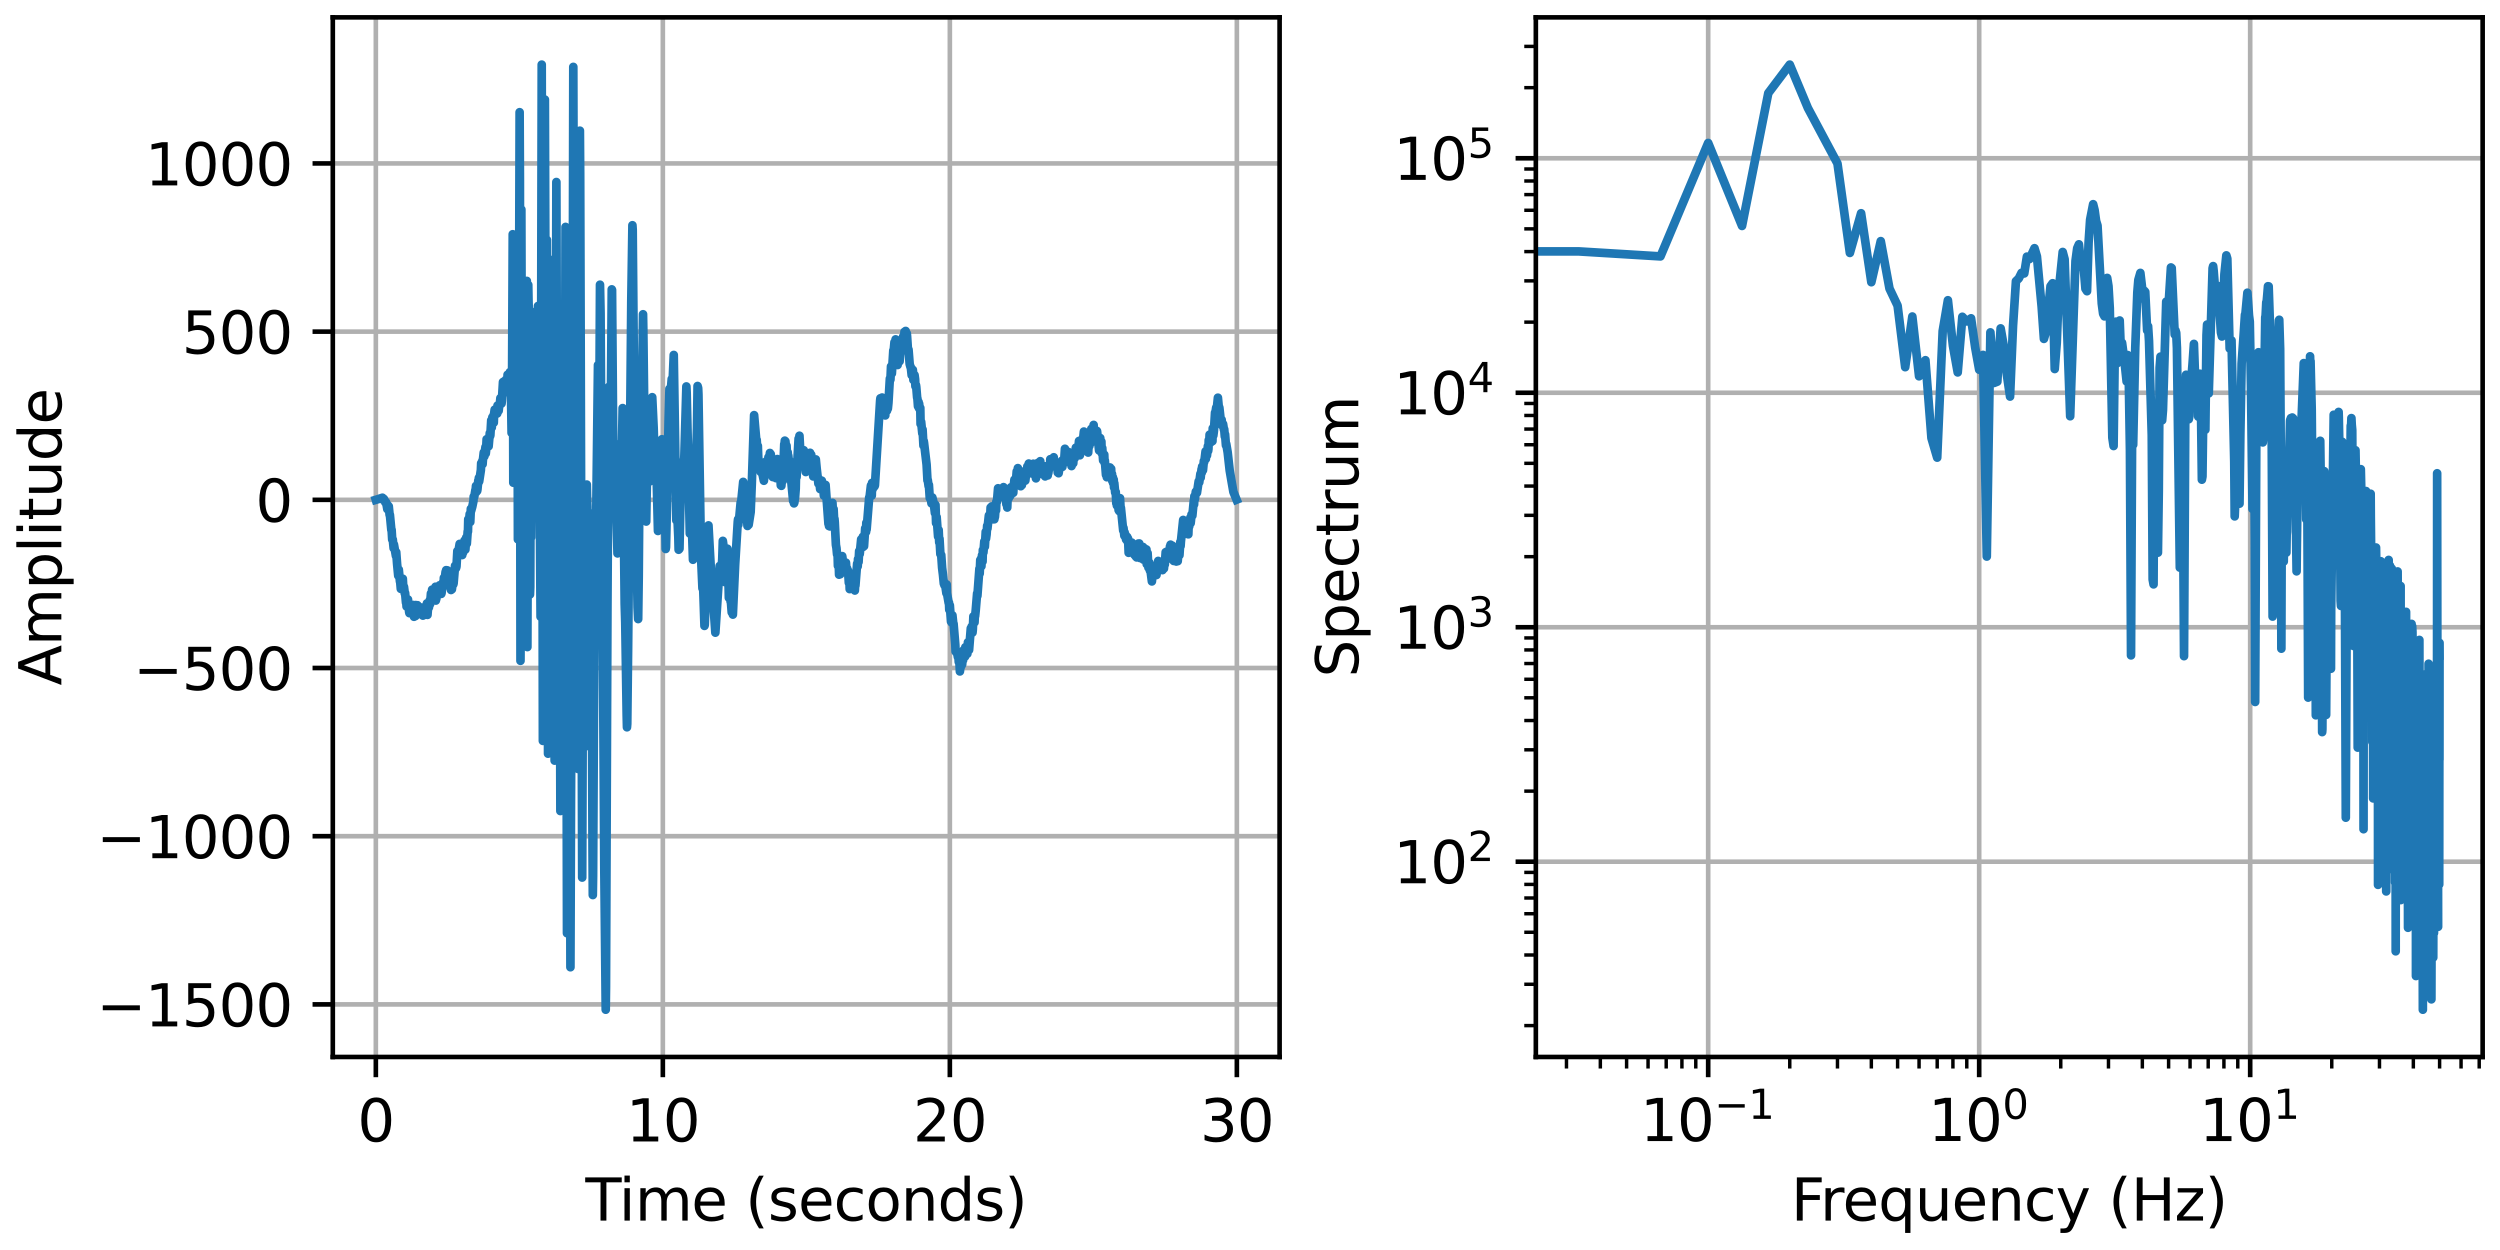 <?xml version="1.0" encoding="utf-8" standalone="no"?>
<!DOCTYPE svg PUBLIC "-//W3C//DTD SVG 1.1//EN"
  "http://www.w3.org/Graphics/SVG/1.1/DTD/svg11.dtd">
<svg xmlns:xlink="http://www.w3.org/1999/xlink" width="432pt" height="216pt" viewBox="0 0 432 216" xmlns="http://www.w3.org/2000/svg" version="1.1">
 <defs>
  <style type="text/css">*{stroke-linejoin: round; stroke-linecap: butt}</style>
 </defs>
 <g id="figure_1">
  <g id="patch_1">
   <path d="M 0 216 
L 432 216 
L 432 0 
L 0 0 
z
" style="fill: #ffffff"/>
  </g>
  <g id="axes_1">
   <g id="patch_2">
    <path d="M 57.508 182.644 
L 221.115 182.644 
L 221.115 3 
L 57.508 3 
z
" style="fill: #ffffff"/>
   </g>
   <g id="matplotlib.axis_1">
    <g id="xtick_1">
     <g id="line2d_1">
      <path d="M 64.945 182.644 
L 64.945 3 
" clip-path="url(#p96956325bd)" style="fill: none; stroke: #b0b0b0; stroke-width: 0.8; stroke-linecap: square"/>
     </g>
     <g id="line2d_2">
      <defs>
       <path id="mfec79aba85" d="M 0 0 
L 0 3.5 
" style="stroke: #000000; stroke-width: 0.8"/>
      </defs>
      <g>
       <use xlink:href="#mfec79aba85" x="64.945" y="182.644" style="stroke: #000000; stroke-width: 0.8"/>
      </g>
     </g>
     <g id="text_1">
      <!-- 0 -->
      <g transform="translate(61.763 197.242) scale(0.1 -0.1)">
       <defs>
        <path id="DejaVuSans-30" d="M 2034 4250 
Q 1547 4250 1301 3770 
Q 1056 3291 1056 2328 
Q 1056 1369 1301 889 
Q 1547 409 2034 409 
Q 2525 409 2770 889 
Q 3016 1369 3016 2328 
Q 3016 3291 2770 3770 
Q 2525 4250 2034 4250 
z
M 2034 4750 
Q 2819 4750 3233 4129 
Q 3647 3509 3647 2328 
Q 3647 1150 3233 529 
Q 2819 -91 2034 -91 
Q 1250 -91 836 529 
Q 422 1150 422 2328 
Q 422 3509 836 4129 
Q 1250 4750 2034 4750 
z
" transform="scale(0.016)"/>
       </defs>
       <use xlink:href="#DejaVuSans-30"/>
      </g>
     </g>
    </g>
    <g id="xtick_2">
     <g id="line2d_3">
      <path d="M 114.539 182.644 
L 114.539 3 
" clip-path="url(#p96956325bd)" style="fill: none; stroke: #b0b0b0; stroke-width: 0.8; stroke-linecap: square"/>
     </g>
     <g id="line2d_4">
      <g>
       <use xlink:href="#mfec79aba85" x="114.539" y="182.644" style="stroke: #000000; stroke-width: 0.8"/>
      </g>
     </g>
     <g id="text_2">
      <!-- 10 -->
      <g transform="translate(108.176 197.242) scale(0.1 -0.1)">
       <defs>
        <path id="DejaVuSans-31" d="M 794 531 
L 1825 531 
L 1825 4091 
L 703 3866 
L 703 4441 
L 1819 4666 
L 2450 4666 
L 2450 531 
L 3481 531 
L 3481 0 
L 794 0 
L 794 531 
z
" transform="scale(0.016)"/>
       </defs>
       <use xlink:href="#DejaVuSans-31"/>
       <use xlink:href="#DejaVuSans-30" x="63.623"/>
      </g>
     </g>
    </g>
    <g id="xtick_3">
     <g id="line2d_5">
      <path d="M 164.133 182.644 
L 164.133 3 
" clip-path="url(#p96956325bd)" style="fill: none; stroke: #b0b0b0; stroke-width: 0.8; stroke-linecap: square"/>
     </g>
     <g id="line2d_6">
      <g>
       <use xlink:href="#mfec79aba85" x="164.133" y="182.644" style="stroke: #000000; stroke-width: 0.8"/>
      </g>
     </g>
     <g id="text_3">
      <!-- 20 -->
      <g transform="translate(157.771 197.242) scale(0.1 -0.1)">
       <defs>
        <path id="DejaVuSans-32" d="M 1228 531 
L 3431 531 
L 3431 0 
L 469 0 
L 469 531 
Q 828 903 1448 1529 
Q 2069 2156 2228 2338 
Q 2531 2678 2651 2914 
Q 2772 3150 2772 3378 
Q 2772 3750 2511 3984 
Q 2250 4219 1831 4219 
Q 1534 4219 1204 4116 
Q 875 4013 500 3803 
L 500 4441 
Q 881 4594 1212 4672 
Q 1544 4750 1819 4750 
Q 2544 4750 2975 4387 
Q 3406 4025 3406 3419 
Q 3406 3131 3298 2873 
Q 3191 2616 2906 2266 
Q 2828 2175 2409 1742 
Q 1991 1309 1228 531 
z
" transform="scale(0.016)"/>
       </defs>
       <use xlink:href="#DejaVuSans-32"/>
       <use xlink:href="#DejaVuSans-30" x="63.623"/>
      </g>
     </g>
    </g>
    <g id="xtick_4">
     <g id="line2d_7">
      <path d="M 213.728 182.644 
L 213.728 3 
" clip-path="url(#p96956325bd)" style="fill: none; stroke: #b0b0b0; stroke-width: 0.8; stroke-linecap: square"/>
     </g>
     <g id="line2d_8">
      <g>
       <use xlink:href="#mfec79aba85" x="213.728" y="182.644" style="stroke: #000000; stroke-width: 0.8"/>
      </g>
     </g>
     <g id="text_4">
      <!-- 30 -->
      <g transform="translate(207.365 197.242) scale(0.1 -0.1)">
       <defs>
        <path id="DejaVuSans-33" d="M 2597 2516 
Q 3050 2419 3304 2112 
Q 3559 1806 3559 1356 
Q 3559 666 3084 287 
Q 2609 -91 1734 -91 
Q 1441 -91 1130 -33 
Q 819 25 488 141 
L 488 750 
Q 750 597 1062 519 
Q 1375 441 1716 441 
Q 2309 441 2620 675 
Q 2931 909 2931 1356 
Q 2931 1769 2642 2001 
Q 2353 2234 1838 2234 
L 1294 2234 
L 1294 2753 
L 1863 2753 
Q 2328 2753 2575 2939 
Q 2822 3125 2822 3475 
Q 2822 3834 2567 4026 
Q 2313 4219 1838 4219 
Q 1578 4219 1281 4162 
Q 984 4106 628 3988 
L 628 4550 
Q 988 4650 1302 4700 
Q 1616 4750 1894 4750 
Q 2613 4750 3031 4423 
Q 3450 4097 3450 3541 
Q 3450 3153 3228 2886 
Q 3006 2619 2597 2516 
z
" transform="scale(0.016)"/>
       </defs>
       <use xlink:href="#DejaVuSans-33"/>
       <use xlink:href="#DejaVuSans-30" x="63.623"/>
      </g>
     </g>
    </g>
    <g id="text_5">
     <!-- Time (seconds) -->
     <g transform="translate(101.15 210.92) scale(0.1 -0.1)">
      <defs>
       <path id="DejaVuSans-54" d="M -19 4666 
L 3928 4666 
L 3928 4134 
L 2272 4134 
L 2272 0 
L 1638 0 
L 1638 4134 
L -19 4134 
L -19 4666 
z
" transform="scale(0.016)"/>
       <path id="DejaVuSans-69" d="M 603 3500 
L 1178 3500 
L 1178 0 
L 603 0 
L 603 3500 
z
M 603 4863 
L 1178 4863 
L 1178 4134 
L 603 4134 
L 603 4863 
z
" transform="scale(0.016)"/>
       <path id="DejaVuSans-6d" d="M 3328 2828 
Q 3544 3216 3844 3400 
Q 4144 3584 4550 3584 
Q 5097 3584 5394 3201 
Q 5691 2819 5691 2113 
L 5691 0 
L 5113 0 
L 5113 2094 
Q 5113 2597 4934 2840 
Q 4756 3084 4391 3084 
Q 3944 3084 3684 2787 
Q 3425 2491 3425 1978 
L 3425 0 
L 2847 0 
L 2847 2094 
Q 2847 2600 2669 2842 
Q 2491 3084 2119 3084 
Q 1678 3084 1418 2786 
Q 1159 2488 1159 1978 
L 1159 0 
L 581 0 
L 581 3500 
L 1159 3500 
L 1159 2956 
Q 1356 3278 1631 3431 
Q 1906 3584 2284 3584 
Q 2666 3584 2933 3390 
Q 3200 3197 3328 2828 
z
" transform="scale(0.016)"/>
       <path id="DejaVuSans-65" d="M 3597 1894 
L 3597 1613 
L 953 1613 
Q 991 1019 1311 708 
Q 1631 397 2203 397 
Q 2534 397 2845 478 
Q 3156 559 3463 722 
L 3463 178 
Q 3153 47 2828 -22 
Q 2503 -91 2169 -91 
Q 1331 -91 842 396 
Q 353 884 353 1716 
Q 353 2575 817 3079 
Q 1281 3584 2069 3584 
Q 2775 3584 3186 3129 
Q 3597 2675 3597 1894 
z
M 3022 2063 
Q 3016 2534 2758 2815 
Q 2500 3097 2075 3097 
Q 1594 3097 1305 2825 
Q 1016 2553 972 2059 
L 3022 2063 
z
" transform="scale(0.016)"/>
       <path id="DejaVuSans-20" transform="scale(0.016)"/>
       <path id="DejaVuSans-28" d="M 1984 4856 
Q 1566 4138 1362 3434 
Q 1159 2731 1159 2009 
Q 1159 1288 1364 580 
Q 1569 -128 1984 -844 
L 1484 -844 
Q 1016 -109 783 600 
Q 550 1309 550 2009 
Q 550 2706 781 3412 
Q 1013 4119 1484 4856 
L 1984 4856 
z
" transform="scale(0.016)"/>
       <path id="DejaVuSans-73" d="M 2834 3397 
L 2834 2853 
Q 2591 2978 2328 3040 
Q 2066 3103 1784 3103 
Q 1356 3103 1142 2972 
Q 928 2841 928 2578 
Q 928 2378 1081 2264 
Q 1234 2150 1697 2047 
L 1894 2003 
Q 2506 1872 2764 1633 
Q 3022 1394 3022 966 
Q 3022 478 2636 193 
Q 2250 -91 1575 -91 
Q 1294 -91 989 -36 
Q 684 19 347 128 
L 347 722 
Q 666 556 975 473 
Q 1284 391 1588 391 
Q 1994 391 2212 530 
Q 2431 669 2431 922 
Q 2431 1156 2273 1281 
Q 2116 1406 1581 1522 
L 1381 1569 
Q 847 1681 609 1914 
Q 372 2147 372 2553 
Q 372 3047 722 3315 
Q 1072 3584 1716 3584 
Q 2034 3584 2315 3537 
Q 2597 3491 2834 3397 
z
" transform="scale(0.016)"/>
       <path id="DejaVuSans-63" d="M 3122 3366 
L 3122 2828 
Q 2878 2963 2633 3030 
Q 2388 3097 2138 3097 
Q 1578 3097 1268 2742 
Q 959 2388 959 1747 
Q 959 1106 1268 751 
Q 1578 397 2138 397 
Q 2388 397 2633 464 
Q 2878 531 3122 666 
L 3122 134 
Q 2881 22 2623 -34 
Q 2366 -91 2075 -91 
Q 1284 -91 818 406 
Q 353 903 353 1747 
Q 353 2603 823 3093 
Q 1294 3584 2113 3584 
Q 2378 3584 2631 3529 
Q 2884 3475 3122 3366 
z
" transform="scale(0.016)"/>
       <path id="DejaVuSans-6f" d="M 1959 3097 
Q 1497 3097 1228 2736 
Q 959 2375 959 1747 
Q 959 1119 1226 758 
Q 1494 397 1959 397 
Q 2419 397 2687 759 
Q 2956 1122 2956 1747 
Q 2956 2369 2687 2733 
Q 2419 3097 1959 3097 
z
M 1959 3584 
Q 2709 3584 3137 3096 
Q 3566 2609 3566 1747 
Q 3566 888 3137 398 
Q 2709 -91 1959 -91 
Q 1206 -91 779 398 
Q 353 888 353 1747 
Q 353 2609 779 3096 
Q 1206 3584 1959 3584 
z
" transform="scale(0.016)"/>
       <path id="DejaVuSans-6e" d="M 3513 2113 
L 3513 0 
L 2938 0 
L 2938 2094 
Q 2938 2591 2744 2837 
Q 2550 3084 2163 3084 
Q 1697 3084 1428 2787 
Q 1159 2491 1159 1978 
L 1159 0 
L 581 0 
L 581 3500 
L 1159 3500 
L 1159 2956 
Q 1366 3272 1645 3428 
Q 1925 3584 2291 3584 
Q 2894 3584 3203 3211 
Q 3513 2838 3513 2113 
z
" transform="scale(0.016)"/>
       <path id="DejaVuSans-64" d="M 2906 2969 
L 2906 4863 
L 3481 4863 
L 3481 0 
L 2906 0 
L 2906 525 
Q 2725 213 2448 61 
Q 2172 -91 1784 -91 
Q 1150 -91 751 415 
Q 353 922 353 1747 
Q 353 2572 751 3078 
Q 1150 3584 1784 3584 
Q 2172 3584 2448 3432 
Q 2725 3281 2906 2969 
z
M 947 1747 
Q 947 1113 1208 752 
Q 1469 391 1925 391 
Q 2381 391 2643 752 
Q 2906 1113 2906 1747 
Q 2906 2381 2643 2742 
Q 2381 3103 1925 3103 
Q 1469 3103 1208 2742 
Q 947 2381 947 1747 
z
" transform="scale(0.016)"/>
       <path id="DejaVuSans-29" d="M 513 4856 
L 1013 4856 
Q 1481 4119 1714 3412 
Q 1947 2706 1947 2009 
Q 1947 1309 1714 600 
Q 1481 -109 1013 -844 
L 513 -844 
Q 928 -128 1133 580 
Q 1338 1288 1338 2009 
Q 1338 2731 1133 3434 
Q 928 4138 513 4856 
z
" transform="scale(0.016)"/>
      </defs>
      <use xlink:href="#DejaVuSans-54"/>
      <use xlink:href="#DejaVuSans-69" x="57.959"/>
      <use xlink:href="#DejaVuSans-6d" x="85.742"/>
      <use xlink:href="#DejaVuSans-65" x="183.154"/>
      <use xlink:href="#DejaVuSans-20" x="244.678"/>
      <use xlink:href="#DejaVuSans-28" x="276.465"/>
      <use xlink:href="#DejaVuSans-73" x="315.479"/>
      <use xlink:href="#DejaVuSans-65" x="367.578"/>
      <use xlink:href="#DejaVuSans-63" x="429.102"/>
      <use xlink:href="#DejaVuSans-6f" x="484.082"/>
      <use xlink:href="#DejaVuSans-6e" x="545.264"/>
      <use xlink:href="#DejaVuSans-64" x="608.643"/>
      <use xlink:href="#DejaVuSans-73" x="672.119"/>
      <use xlink:href="#DejaVuSans-29" x="724.219"/>
     </g>
    </g>
   </g>
   <g id="matplotlib.axis_2">
    <g id="ytick_1">
     <g id="line2d_9">
      <path d="M 57.508 173.559 
L 221.115 173.559 
" clip-path="url(#p96956325bd)" style="fill: none; stroke: #b0b0b0; stroke-width: 0.8; stroke-linecap: square"/>
     </g>
     <g id="line2d_10">
      <defs>
       <path id="mddac926381" d="M 0 0 
L -3.5 0 
" style="stroke: #000000; stroke-width: 0.8"/>
      </defs>
      <g>
       <use xlink:href="#mddac926381" x="57.508" y="173.559" style="stroke: #000000; stroke-width: 0.8"/>
      </g>
     </g>
     <g id="text_6">
      <!-- −1500 -->
      <g transform="translate(16.678 177.358) scale(0.1 -0.1)">
       <defs>
        <path id="DejaVuSans-2212" d="M 678 2272 
L 4684 2272 
L 4684 1741 
L 678 1741 
L 678 2272 
z
" transform="scale(0.016)"/>
        <path id="DejaVuSans-35" d="M 691 4666 
L 3169 4666 
L 3169 4134 
L 1269 4134 
L 1269 2991 
Q 1406 3038 1543 3061 
Q 1681 3084 1819 3084 
Q 2600 3084 3056 2656 
Q 3513 2228 3513 1497 
Q 3513 744 3044 326 
Q 2575 -91 1722 -91 
Q 1428 -91 1123 -41 
Q 819 9 494 109 
L 494 744 
Q 775 591 1075 516 
Q 1375 441 1709 441 
Q 2250 441 2565 725 
Q 2881 1009 2881 1497 
Q 2881 1984 2565 2268 
Q 2250 2553 1709 2553 
Q 1456 2553 1204 2497 
Q 953 2441 691 2322 
L 691 4666 
z
" transform="scale(0.016)"/>
       </defs>
       <use xlink:href="#DejaVuSans-2212"/>
       <use xlink:href="#DejaVuSans-31" x="83.789"/>
       <use xlink:href="#DejaVuSans-35" x="147.412"/>
       <use xlink:href="#DejaVuSans-30" x="211.035"/>
       <use xlink:href="#DejaVuSans-30" x="274.658"/>
      </g>
     </g>
    </g>
    <g id="ytick_2">
     <g id="line2d_11">
      <path d="M 57.508 144.495 
L 221.115 144.495 
" clip-path="url(#p96956325bd)" style="fill: none; stroke: #b0b0b0; stroke-width: 0.8; stroke-linecap: square"/>
     </g>
     <g id="line2d_12">
      <g>
       <use xlink:href="#mddac926381" x="57.508" y="144.495" style="stroke: #000000; stroke-width: 0.8"/>
      </g>
     </g>
     <g id="text_7">
      <!-- −1000 -->
      <g transform="translate(16.678 148.295) scale(0.1 -0.1)">
       <use xlink:href="#DejaVuSans-2212"/>
       <use xlink:href="#DejaVuSans-31" x="83.789"/>
       <use xlink:href="#DejaVuSans-30" x="147.412"/>
       <use xlink:href="#DejaVuSans-30" x="211.035"/>
       <use xlink:href="#DejaVuSans-30" x="274.658"/>
      </g>
     </g>
    </g>
    <g id="ytick_3">
     <g id="line2d_13">
      <path d="M 57.508 115.432 
L 221.115 115.432 
" clip-path="url(#p96956325bd)" style="fill: none; stroke: #b0b0b0; stroke-width: 0.8; stroke-linecap: square"/>
     </g>
     <g id="line2d_14">
      <g>
       <use xlink:href="#mddac926381" x="57.508" y="115.432" style="stroke: #000000; stroke-width: 0.8"/>
      </g>
     </g>
     <g id="text_8">
      <!-- −500 -->
      <g transform="translate(23.041 119.231) scale(0.1 -0.1)">
       <use xlink:href="#DejaVuSans-2212"/>
       <use xlink:href="#DejaVuSans-35" x="83.789"/>
       <use xlink:href="#DejaVuSans-30" x="147.412"/>
       <use xlink:href="#DejaVuSans-30" x="211.035"/>
      </g>
     </g>
    </g>
    <g id="ytick_4">
     <g id="line2d_15">
      <path d="M 57.508 86.369 
L 221.115 86.369 
" clip-path="url(#p96956325bd)" style="fill: none; stroke: #b0b0b0; stroke-width: 0.8; stroke-linecap: square"/>
     </g>
     <g id="line2d_16">
      <g>
       <use xlink:href="#mddac926381" x="57.508" y="86.369" style="stroke: #000000; stroke-width: 0.8"/>
      </g>
     </g>
     <g id="text_9">
      <!-- 0 -->
      <g transform="translate(44.146 90.168) scale(0.1 -0.1)">
       <use xlink:href="#DejaVuSans-30"/>
      </g>
     </g>
    </g>
    <g id="ytick_5">
     <g id="line2d_17">
      <path d="M 57.508 57.305 
L 221.115 57.305 
" clip-path="url(#p96956325bd)" style="fill: none; stroke: #b0b0b0; stroke-width: 0.8; stroke-linecap: square"/>
     </g>
     <g id="line2d_18">
      <g>
       <use xlink:href="#mddac926381" x="57.508" y="57.305" style="stroke: #000000; stroke-width: 0.8"/>
      </g>
     </g>
     <g id="text_10">
      <!-- 500 -->
      <g transform="translate(31.421 61.104) scale(0.1 -0.1)">
       <use xlink:href="#DejaVuSans-35"/>
       <use xlink:href="#DejaVuSans-30" x="63.623"/>
       <use xlink:href="#DejaVuSans-30" x="127.246"/>
      </g>
     </g>
    </g>
    <g id="ytick_6">
     <g id="line2d_19">
      <path d="M 57.508 28.242 
L 221.115 28.242 
" clip-path="url(#p96956325bd)" style="fill: none; stroke: #b0b0b0; stroke-width: 0.8; stroke-linecap: square"/>
     </g>
     <g id="line2d_20">
      <g>
       <use xlink:href="#mddac926381" x="57.508" y="28.242" style="stroke: #000000; stroke-width: 0.8"/>
      </g>
     </g>
     <g id="text_11">
      <!-- 1000 -->
      <g transform="translate(25.058 32.041) scale(0.1 -0.1)">
       <use xlink:href="#DejaVuSans-31"/>
       <use xlink:href="#DejaVuSans-30" x="63.623"/>
       <use xlink:href="#DejaVuSans-30" x="127.246"/>
       <use xlink:href="#DejaVuSans-30" x="190.869"/>
      </g>
     </g>
    </g>
    <g id="text_12">
     <!-- Amplitude -->
     <g transform="translate(10.599 118.445) rotate(-90) scale(0.1 -0.1)">
      <defs>
       <path id="DejaVuSans-41" d="M 2188 4044 
L 1331 1722 
L 3047 1722 
L 2188 4044 
z
M 1831 4666 
L 2547 4666 
L 4325 0 
L 3669 0 
L 3244 1197 
L 1141 1197 
L 716 0 
L 50 0 
L 1831 4666 
z
" transform="scale(0.016)"/>
       <path id="DejaVuSans-70" d="M 1159 525 
L 1159 -1331 
L 581 -1331 
L 581 3500 
L 1159 3500 
L 1159 2969 
Q 1341 3281 1617 3432 
Q 1894 3584 2278 3584 
Q 2916 3584 3314 3078 
Q 3713 2572 3713 1747 
Q 3713 922 3314 415 
Q 2916 -91 2278 -91 
Q 1894 -91 1617 61 
Q 1341 213 1159 525 
z
M 3116 1747 
Q 3116 2381 2855 2742 
Q 2594 3103 2138 3103 
Q 1681 3103 1420 2742 
Q 1159 2381 1159 1747 
Q 1159 1113 1420 752 
Q 1681 391 2138 391 
Q 2594 391 2855 752 
Q 3116 1113 3116 1747 
z
" transform="scale(0.016)"/>
       <path id="DejaVuSans-6c" d="M 603 4863 
L 1178 4863 
L 1178 0 
L 603 0 
L 603 4863 
z
" transform="scale(0.016)"/>
       <path id="DejaVuSans-74" d="M 1172 4494 
L 1172 3500 
L 2356 3500 
L 2356 3053 
L 1172 3053 
L 1172 1153 
Q 1172 725 1289 603 
Q 1406 481 1766 481 
L 2356 481 
L 2356 0 
L 1766 0 
Q 1100 0 847 248 
Q 594 497 594 1153 
L 594 3053 
L 172 3053 
L 172 3500 
L 594 3500 
L 594 4494 
L 1172 4494 
z
" transform="scale(0.016)"/>
       <path id="DejaVuSans-75" d="M 544 1381 
L 544 3500 
L 1119 3500 
L 1119 1403 
Q 1119 906 1312 657 
Q 1506 409 1894 409 
Q 2359 409 2629 706 
Q 2900 1003 2900 1516 
L 2900 3500 
L 3475 3500 
L 3475 0 
L 2900 0 
L 2900 538 
Q 2691 219 2414 64 
Q 2138 -91 1772 -91 
Q 1169 -91 856 284 
Q 544 659 544 1381 
z
M 1991 3584 
L 1991 3584 
z
" transform="scale(0.016)"/>
      </defs>
      <use xlink:href="#DejaVuSans-41"/>
      <use xlink:href="#DejaVuSans-6d" x="68.408"/>
      <use xlink:href="#DejaVuSans-70" x="165.82"/>
      <use xlink:href="#DejaVuSans-6c" x="229.297"/>
      <use xlink:href="#DejaVuSans-69" x="257.08"/>
      <use xlink:href="#DejaVuSans-74" x="284.863"/>
      <use xlink:href="#DejaVuSans-75" x="324.072"/>
      <use xlink:href="#DejaVuSans-64" x="387.451"/>
      <use xlink:href="#DejaVuSans-65" x="450.928"/>
     </g>
    </g>
   </g>
   <g id="line2d_21">
    <path d="M 64.945 86.369 
L 65.292 86.265 
L 66.085 86.006 
L 66.135 86.043 
L 66.185 86.35 
L 66.284 86.306 
L 66.333 86.205 
L 66.482 86.523 
L 66.532 86.566 
L 66.581 86.824 
L 66.631 86.691 
L 66.73 86.816 
L 66.928 87.978 
L 66.978 87.823 
L 67.028 87.306 
L 67.077 87.611 
L 67.127 87.731 
L 67.176 87.488 
L 67.325 88.983 
L 67.375 88.964 
L 67.623 91.576 
L 67.672 91.552 
L 67.772 93.243 
L 67.821 93.213 
L 67.871 93.221 
L 68.02 94.729 
L 68.069 94.081 
L 68.119 94.355 
L 68.416 96.066 
L 68.466 95.412 
L 68.615 97.429 
L 68.813 99.482 
L 68.863 98.403 
L 68.912 98.431 
L 69.111 100.485 
L 69.16 100.621 
L 69.259 101.755 
L 69.309 101.089 
L 69.458 100.271 
L 69.557 100.846 
L 69.607 100.008 
L 69.656 100.95 
L 69.755 101.898 
L 69.805 101.386 
L 69.954 102.589 
L 70.003 102.465 
L 70.152 104.13 
L 70.202 103.966 
L 70.251 104.803 
L 70.301 104.391 
L 70.35 104.299 
L 70.499 103.586 
L 70.698 105.741 
L 70.747 105.953 
L 70.797 104.375 
L 70.896 104.497 
L 71.094 105.951 
L 71.194 104.818 
L 71.243 104.852 
L 71.293 106.069 
L 71.342 105.896 
L 71.392 104.537 
L 71.442 105.321 
L 71.541 106.579 
L 71.59 106.445 
L 71.64 106.477 
L 71.69 104.983 
L 71.739 105.907 
L 71.789 106.459 
L 71.838 104.554 
L 71.888 104.837 
L 71.938 106.223 
L 71.987 105.066 
L 72.037 105.854 
L 72.086 105.53 
L 72.136 104.582 
L 72.185 105.527 
L 72.235 105.269 
L 72.285 105.745 
L 72.334 105.091 
L 72.433 105.136 
L 72.483 106.111 
L 72.533 105.107 
L 72.582 105.707 
L 72.681 105.618 
L 72.731 105.306 
L 72.781 105.928 
L 72.83 104.975 
L 72.88 105.48 
L 72.979 105.89 
L 73.029 105.611 
L 73.078 106.379 
L 73.128 105.358 
L 73.227 105.573 
L 73.376 106.183 
L 73.475 106.237 
L 73.525 104.899 
L 73.574 105.294 
L 73.624 104.95 
L 73.673 104.611 
L 73.723 105.796 
L 73.772 104.261 
L 73.822 104.29 
L 73.872 106.249 
L 73.921 105.578 
L 74.07 104.569 
L 74.12 104.964 
L 74.268 103.696 
L 74.318 104.404 
L 74.467 102.54 
L 74.516 103.802 
L 74.566 103.691 
L 74.616 103.359 
L 74.665 101.893 
L 74.715 102.534 
L 74.814 102.876 
L 74.864 102.429 
L 74.913 103.614 
L 74.963 103.041 
L 75.012 103.098 
L 75.062 102.745 
L 75.112 102.799 
L 75.161 103.066 
L 75.211 102.705 
L 75.26 101.391 
L 75.31 103.777 
L 75.409 103.418 
L 75.558 101.968 
L 75.707 102.518 
L 75.756 102.216 
L 75.806 102.659 
L 75.855 102.223 
L 75.955 101.143 
L 76.004 101.509 
L 76.103 102.138 
L 76.153 101.696 
L 76.252 102.623 
L 76.302 102.482 
L 76.451 101.242 
L 76.55 100.64 
L 76.599 101.233 
L 76.649 100.969 
L 76.699 99.854 
L 76.748 100.407 
L 76.798 100.489 
L 76.996 98.819 
L 77.046 99.318 
L 77.095 98.523 
L 77.145 99.184 
L 77.195 98.731 
L 77.244 99.594 
L 77.294 98.553 
L 77.492 100.233 
L 77.542 100.129 
L 77.591 100.478 
L 77.641 100.256 
L 77.69 99.94 
L 77.74 101.419 
L 77.79 100.166 
L 77.839 100.171 
L 77.938 101.949 
L 78.038 101.785 
L 78.087 101.836 
L 78.286 100.269 
L 78.335 100.985 
L 78.385 100.787 
L 78.633 97.763 
L 78.682 97.901 
L 78.732 97.668 
L 78.782 98.208 
L 78.831 98.084 
L 78.881 97.871 
L 79.029 95.218 
L 79.079 95.877 
L 79.129 95.247 
L 79.178 95.487 
L 79.228 95.198 
L 79.426 93.985 
L 79.575 95.918 
L 79.625 95.647 
L 79.674 95.475 
L 79.724 94.731 
L 79.773 95.365 
L 79.823 95.101 
L 79.873 95.913 
L 79.922 94.655 
L 79.972 95.523 
L 80.021 95.495 
L 80.121 93.877 
L 80.17 94.293 
L 80.269 93.406 
L 80.319 93.688 
L 80.418 94.966 
L 80.567 92.883 
L 80.617 93.344 
L 80.666 93.94 
L 80.815 91.83 
L 80.864 91.858 
L 80.914 89.723 
L 80.964 90.148 
L 81.013 90.41 
L 81.162 88.82 
L 81.212 88.871 
L 81.261 90.2 
L 81.36 87.925 
L 81.41 88.281 
L 81.608 87.566 
L 81.807 86.603 
L 81.856 85.814 
L 81.956 85.837 
L 82.154 84.643 
L 82.204 84.548 
L 82.253 83.96 
L 82.303 85.028 
L 82.402 84.853 
L 82.451 84.842 
L 82.501 84.597 
L 82.65 83.027 
L 82.699 83.378 
L 82.749 82.575 
L 82.799 83.188 
L 83.096 81.232 
L 83.146 80.038 
L 83.195 80.327 
L 83.245 80.365 
L 83.344 79.63 
L 83.394 80.211 
L 83.443 79.515 
L 83.592 78.186 
L 83.642 78.308 
L 83.691 78.866 
L 83.741 78.374 
L 83.89 77.238 
L 83.939 78.367 
L 83.989 77.928 
L 84.088 75.901 
L 84.138 76.389 
L 84.286 77.217 
L 84.336 76.675 
L 84.386 76.808 
L 84.435 77.121 
L 84.634 74.828 
L 84.683 75.386 
L 84.733 75.224 
L 84.882 72.632 
L 84.931 73.641 
L 84.981 73.871 
L 85.08 72.099 
L 85.13 72.723 
L 85.179 73.077 
L 85.229 72.643 
L 85.278 71.765 
L 85.328 73.038 
L 85.378 71.523 
L 85.477 70.787 
L 85.526 71.748 
L 85.576 71.361 
L 85.626 71.239 
L 85.774 70.58 
L 85.824 70.616 
L 85.923 71.449 
L 85.973 70.072 
L 86.072 70.164 
L 86.121 70.093 
L 86.171 70.976 
L 86.221 70.456 
L 86.369 69.817 
L 86.469 68.788 
L 86.568 69.459 
L 86.617 69.25 
L 86.667 69.729 
L 86.717 69.316 
L 86.915 66.015 
L 86.965 67.166 
L 87.014 65.95 
L 87.113 67.031 
L 87.163 67.858 
L 87.213 67.177 
L 87.312 66.243 
L 87.361 66.863 
L 87.411 65.62 
L 87.461 66.139 
L 87.56 65.87 
L 87.609 66.039 
L 87.659 66.867 
L 87.708 64.748 
L 87.758 65.231 
L 87.808 66.241 
L 87.857 64.999 
L 87.907 64.938 
L 88.006 64.887 
L 88.056 65.556 
L 88.105 64.301 
L 88.155 65.254 
L 88.204 64.895 
L 88.254 65.211 
L 88.403 74.806 
L 88.452 72.481 
L 88.601 40.478 
L 88.7 83.414 
L 88.75 81.633 
L 88.849 49.196 
L 88.899 49.711 
L 88.948 51.204 
L 89.097 80.247 
L 89.246 58.851 
L 89.296 67.137 
L 89.395 46.988 
L 89.494 93.199 
L 89.543 89.058 
L 89.593 92.733 
L 89.692 53.698 
L 89.791 19.39 
L 89.841 31.067 
L 89.94 114.189 
L 89.99 103.162 
L 90.089 36.195 
L 90.139 56.885 
L 90.188 67.169 
L 90.238 54.076 
L 90.287 68.913 
L 90.387 107.602 
L 90.486 50.685 
L 90.535 54.122 
L 90.585 53.835 
L 90.635 50.857 
L 90.734 67.729 
L 90.833 93.641 
L 90.883 90.222 
L 91.031 48.54 
L 91.13 111.813 
L 91.18 95.352 
L 91.279 49.223 
L 91.329 52.091 
L 91.478 57.426 
L 91.577 102.727 
L 91.626 101.464 
L 91.676 85.226 
L 91.726 86.14 
L 91.775 92.864 
L 91.825 84.54 
L 91.924 61.746 
L 92.023 83.189 
L 92.073 75.11 
L 92.172 56.258 
L 92.222 61.734 
L 92.519 73.085 
L 92.618 60.727 
L 92.668 53.752 
L 92.718 61.602 
L 92.817 73.776 
L 92.866 68.601 
L 92.965 52.876 
L 93.015 59.119 
L 93.065 65.853 
L 93.114 62.31 
L 93.164 57.965 
L 93.263 86.327 
L 93.412 106.574 
L 93.61 11.166 
L 93.66 39.956 
L 93.809 128.021 
L 93.858 122.233 
L 94.156 17.206 
L 94.305 68.271 
L 94.354 57.745 
L 94.503 41.447 
L 94.701 130.235 
L 94.751 116.728 
L 94.9 49.817 
L 95.048 99.685 
L 95.247 45.779 
L 95.296 50.806 
L 95.396 78.662 
L 95.445 70.48 
L 95.495 73.75 
L 95.594 103.197 
L 95.693 44.83 
L 95.743 61.776 
L 95.842 131.436 
L 95.892 120.99 
L 96.04 76.023 
L 96.14 31.456 
L 96.239 71.266 
L 96.288 64.401 
L 96.338 58.346 
L 96.437 94.944 
L 96.487 93.722 
L 96.586 73.026 
L 96.635 75.114 
L 96.834 140.145 
L 96.883 139.445 
L 96.983 100.581 
L 97.082 60.848 
L 97.131 62.398 
L 97.429 131.872 
L 97.479 127.906 
L 97.727 39.216 
L 97.826 86.081 
L 97.975 161.257 
L 98.322 71.495 
L 98.371 75.769 
L 98.57 167.137 
L 98.669 138.162 
L 98.917 85.462 
L 99.066 11.56 
L 99.214 67.457 
L 99.363 108.557 
L 99.413 106.057 
L 99.562 75.458 
L 99.611 84.389 
L 99.859 124.047 
L 99.909 132.882 
L 99.958 131.996 
L 100.107 64.497 
L 100.206 22.584 
L 100.256 30.013 
L 100.603 151.642 
L 100.801 92.966 
L 100.901 101.215 
L 101.149 128.995 
L 101.198 128.508 
L 101.397 83.736 
L 101.446 85.986 
L 101.496 87.446 
L 101.595 98.766 
L 101.644 97.724 
L 101.744 88.536 
L 101.793 93.078 
L 101.992 117.375 
L 102.041 117.953 
L 102.19 110.22 
L 102.24 111.483 
L 102.388 146.871 
L 102.438 154.664 
L 102.488 151.274 
L 102.736 102.768 
L 102.785 103.136 
L 102.884 101.251 
L 103.331 63.078 
L 103.38 65.698 
L 103.479 79.18 
L 103.529 77.88 
L 103.678 49.196 
L 103.777 54.143 
L 103.876 70.919 
L 104.075 100.609 
L 104.124 100.165 
L 104.223 118.608 
L 104.422 149.952 
L 104.67 174.478 
L 104.719 170.535 
L 104.967 104.607 
L 105.166 70.378 
L 105.215 66.842 
L 105.265 67.375 
L 105.414 83.97 
L 105.463 82.771 
L 105.711 50.005 
L 105.761 50.102 
L 106.058 88.598 
L 106.158 82.138 
L 106.356 76.704 
L 106.505 88.618 
L 106.703 95.626 
L 106.802 89.454 
L 106.951 80.895 
L 107.001 81.119 
L 107.05 80.948 
L 107.1 81.175 
L 107.249 87.999 
L 107.298 86.689 
L 107.596 70.518 
L 107.745 86.491 
L 107.943 104.307 
L 108.042 107.58 
L 108.29 123.553 
L 108.34 125.672 
L 108.389 125.079 
L 108.538 111.972 
L 109.084 52.087 
L 109.282 38.924 
L 109.332 39.692 
L 109.48 57.109 
L 109.728 84.651 
L 109.778 84.927 
L 109.927 90.865 
L 110.175 104.956 
L 110.274 106.972 
L 110.373 99.591 
L 110.621 67.977 
L 110.671 68.848 
L 110.819 74.847 
L 110.869 73.324 
L 111.117 54.307 
L 111.167 57.174 
L 111.365 73.923 
L 111.563 89.498 
L 111.663 90.122 
L 111.811 81.421 
L 111.91 76.495 
L 111.96 77.511 
L 112.01 77.567 
L 112.307 83.178 
L 112.456 76.881 
L 112.704 68.636 
L 112.952 73.92 
L 113.2 82.49 
L 113.25 82.724 
L 113.349 81.035 
L 113.398 81.798 
L 113.498 83.713 
L 113.696 91.751 
L 113.795 90.773 
L 114.043 81.976 
L 114.192 79.225 
L 114.341 76.131 
L 114.39 75.902 
L 114.44 76.175 
L 114.638 79 
L 114.688 78.992 
L 114.886 86.678 
L 115.035 94.86 
L 115.085 94.55 
L 115.233 88.143 
L 115.531 72.695 
L 115.68 67.188 
L 115.729 68.626 
L 115.828 68.342 
L 116.076 65.485 
L 116.126 66.193 
L 116.176 65.387 
L 116.225 65.98 
L 116.424 61.337 
L 116.87 89.923 
L 116.969 87.498 
L 117.217 92.884 
L 117.267 94.993 
L 117.366 94.887 
L 117.415 94.816 
L 117.663 82.701 
L 117.763 79.911 
L 117.812 80.161 
L 118.06 82.802 
L 118.259 78.71 
L 118.606 66.78 
L 118.655 67.865 
L 119.201 92.202 
L 119.25 91.183 
L 119.399 88.471 
L 119.449 87.709 
L 119.746 96.723 
L 119.796 96.432 
L 120.441 73.991 
L 120.54 66.702 
L 120.639 67.053 
L 120.689 68.165 
L 121.135 96.117 
L 121.383 101.663 
L 121.482 100.785 
L 121.73 108.153 
L 121.78 108.002 
L 122.177 97.021 
L 122.375 91.23 
L 122.424 90.79 
L 123.02 101.709 
L 123.069 101.439 
L 123.615 109.322 
L 124.359 97.792 
L 124.458 99.103 
L 124.507 98.894 
L 124.557 99.622 
L 124.607 99.336 
L 124.805 96.599 
L 124.904 93.464 
L 125.003 94.172 
L 125.301 100.599 
L 125.599 94.881 
L 125.698 94.817 
L 125.896 101.154 
L 125.946 103.295 
L 125.995 102.338 
L 126.094 101.675 
L 126.243 103.941 
L 126.293 103.911 
L 126.442 105.813 
L 126.491 105.758 
L 126.541 105.434 
L 126.59 105.755 
L 126.64 106.204 
L 127.037 97.546 
L 127.483 90.178 
L 127.533 89.733 
L 127.582 90.687 
L 127.632 89.809 
L 127.681 90.104 
L 127.979 86.867 
L 128.029 86.906 
L 128.078 86.724 
L 128.425 83.27 
L 128.475 84.464 
L 128.525 83.997 
L 128.574 83.926 
L 128.921 89.347 
L 128.971 88.562 
L 129.021 88.921 
L 129.169 90.886 
L 129.219 90.821 
L 129.268 90.706 
L 129.318 90.081 
L 129.368 90.682 
L 129.715 88.47 
L 129.913 83.521 
L 130.31 71.737 
L 130.707 76.33 
L 130.756 76.006 
L 130.905 78.379 
L 130.955 77.047 
L 131.054 79.789 
L 131.103 79.437 
L 131.203 81.193 
L 131.252 80.308 
L 131.451 81.565 
L 131.5 81.48 
L 131.55 80.74 
L 131.599 81.185 
L 131.996 83.073 
L 132.294 80.544 
L 132.343 81.014 
L 132.393 79.727 
L 132.443 80.323 
L 132.492 80.354 
L 132.542 79.703 
L 132.591 80.286 
L 132.641 80.932 
L 132.79 79.002 
L 132.889 79.507 
L 133.038 78.272 
L 133.087 78.581 
L 133.137 79.408 
L 133.186 78.477 
L 133.534 82.436 
L 133.583 82.207 
L 133.682 81.474 
L 133.732 81.988 
L 133.782 80.872 
L 133.831 81.715 
L 133.881 81.34 
L 133.93 81.432 
L 134.079 82.621 
L 134.327 79.328 
L 134.377 80.419 
L 134.426 80.306 
L 134.476 80.446 
L 134.674 82.295 
L 134.724 81.866 
L 134.773 81.929 
L 134.823 82.118 
L 134.922 83.871 
L 134.972 83.747 
L 135.021 83.953 
L 135.121 82.597 
L 135.17 83.049 
L 135.22 82.898 
L 135.269 83.086 
L 135.517 76.747 
L 135.567 76.73 
L 135.617 76.147 
L 135.716 76.251 
L 135.865 77.709 
L 135.914 77.01 
L 136.013 79.082 
L 136.063 78.742 
L 136.112 78.16 
L 136.162 78.845 
L 136.212 78.739 
L 136.36 80.196 
L 136.41 79.563 
L 136.46 80.346 
L 137.055 86.58 
L 137.104 86.282 
L 137.154 85.954 
L 137.204 86.983 
L 137.253 86.899 
L 137.402 85.79 
L 137.501 84.454 
L 137.551 82.146 
L 137.65 82.44 
L 137.848 78.463 
L 137.997 75.795 
L 138.096 75.838 
L 138.146 75.296 
L 138.394 79.943 
L 138.443 79.088 
L 138.493 80.086 
L 138.543 79.712 
L 138.592 80.444 
L 138.691 77.898 
L 138.741 77.963 
L 138.791 78.871 
L 138.84 78.726 
L 138.89 77.798 
L 138.939 78.172 
L 139.237 81.565 
L 139.336 81.225 
L 139.584 78.437 
L 139.634 79.401 
L 139.683 78.55 
L 139.733 78.902 
L 139.782 78.495 
L 139.832 78.525 
L 139.882 78.321 
L 139.981 78.243 
L 140.03 79.197 
L 140.13 78.977 
L 140.179 78.575 
L 140.328 81.129 
L 140.378 80.163 
L 140.427 81.29 
L 140.526 82.33 
L 140.626 81.865 
L 140.774 79.643 
L 140.923 79.937 
L 140.973 79.388 
L 141.122 80.951 
L 141.419 83.573 
L 141.469 82.696 
L 141.518 83.68 
L 141.568 83.034 
L 141.717 84.512 
L 141.766 84.511 
L 141.965 83.098 
L 142.014 83.066 
L 142.213 84.593 
L 142.262 84.226 
L 142.361 85.637 
L 142.411 84.416 
L 142.51 84.493 
L 142.659 83.79 
L 143.155 90.523 
L 143.204 89.623 
L 143.254 90.903 
L 143.304 90.694 
L 143.353 90.586 
L 143.403 90.965 
L 143.452 90.49 
L 143.601 89.411 
L 143.651 90.111 
L 143.7 89.404 
L 143.849 86.891 
L 143.948 88.849 
L 143.998 88.536 
L 144.048 87.967 
L 144.147 90.054 
L 144.196 89.653 
L 144.246 90.233 
L 144.444 94.152 
L 144.544 94.712 
L 144.643 95.796 
L 144.692 95.718 
L 144.742 95.956 
L 144.791 97.771 
L 144.891 97.56 
L 144.94 97.531 
L 144.99 99.304 
L 145.039 98.756 
L 145.089 98.415 
L 145.188 99.234 
L 145.337 96.969 
L 145.387 98.028 
L 145.436 98.058 
L 145.535 96.097 
L 145.585 96.441 
L 145.783 98.634 
L 145.833 98.408 
L 145.883 98.548 
L 145.932 98.06 
L 145.982 98.686 
L 146.031 97.742 
L 146.081 97.807 
L 146.131 98.218 
L 146.18 97.226 
L 146.23 97.909 
L 146.279 98.68 
L 146.329 98.234 
L 146.379 98.211 
L 146.428 98.872 
L 146.478 98.799 
L 146.527 98.573 
L 146.626 99.87 
L 146.676 100.699 
L 146.726 99.911 
L 146.775 100.084 
L 146.825 101.797 
L 146.874 99.909 
L 146.974 100.988 
L 147.073 100.026 
L 147.122 100.973 
L 147.172 100.626 
L 147.222 100.453 
L 147.321 100.757 
L 147.37 100.651 
L 147.42 101.403 
L 147.519 100.148 
L 147.569 100.303 
L 147.718 102.042 
L 147.767 101.087 
L 147.817 101.194 
L 148.114 97.385 
L 148.214 97.862 
L 148.263 96.612 
L 148.313 97.169 
L 148.362 97.118 
L 148.461 95.222 
L 148.511 95.364 
L 148.561 95.738 
L 148.809 93.193 
L 148.908 94.496 
L 148.957 93.663 
L 149.007 93.611 
L 149.057 94.005 
L 149.106 92.747 
L 149.156 94.503 
L 149.255 94.192 
L 149.305 94.377 
L 149.503 91.292 
L 149.602 91.782 
L 149.652 91.925 
L 149.701 90.335 
L 149.751 91.504 
L 150.197 85.942 
L 150.247 86.016 
L 150.495 83.897 
L 150.644 85.637 
L 150.693 83.437 
L 150.743 84.29 
L 150.792 84.543 
L 150.941 83.954 
L 150.991 83.772 
L 151.04 83.905 
L 151.09 84.081 
L 151.14 84.002 
L 151.189 83.851 
L 152.082 69.265 
L 152.131 68.822 
L 152.181 69.155 
L 152.33 70.013 
L 152.379 69.793 
L 152.429 68.696 
L 152.528 68.906 
L 152.578 70.816 
L 152.627 70.326 
L 152.727 69.872 
L 152.826 71.273 
L 152.875 70.512 
L 152.925 70.712 
L 152.975 71.788 
L 153.074 69.364 
L 153.123 69.964 
L 153.173 69.903 
L 153.223 69.326 
L 153.272 70.972 
L 153.322 70.603 
L 153.371 69.995 
L 153.421 70.611 
L 153.52 69.634 
L 153.768 65.418 
L 153.867 65.592 
L 153.966 63.32 
L 154.016 63.947 
L 154.066 63.485 
L 154.115 64.534 
L 154.363 60.552 
L 154.413 60.81 
L 154.562 59.142 
L 154.611 59.339 
L 154.71 60.31 
L 154.76 58.647 
L 154.81 60.669 
L 154.859 60.389 
L 154.909 60.665 
L 154.958 60.739 
L 155.107 63.074 
L 155.256 61.344 
L 155.305 62.596 
L 155.405 62.366 
L 155.454 62.429 
L 155.653 59.529 
L 155.702 60.809 
L 156.049 58.178 
L 156.149 58.968 
L 156.198 58.54 
L 156.297 57.338 
L 156.347 58.332 
L 156.397 58.123 
L 156.496 57.19 
L 156.545 57.661 
L 156.645 58.339 
L 156.694 57.618 
L 156.744 58.127 
L 156.892 60.432 
L 156.942 60.323 
L 156.992 60.402 
L 157.19 62.897 
L 157.339 63.442 
L 157.388 63.447 
L 157.537 64.828 
L 157.587 64.25 
L 157.636 64.931 
L 157.686 64.849 
L 157.736 63.907 
L 157.785 64.443 
L 157.835 65.658 
L 157.884 64.718 
L 157.934 64.991 
L 157.984 64.787 
L 158.033 64.807 
L 158.132 65.536 
L 158.182 66.746 
L 158.281 66.529 
L 158.331 66.877 
L 158.48 68.725 
L 158.529 68.848 
L 158.628 70.204 
L 158.727 69.457 
L 158.777 70.492 
L 158.827 69.761 
L 158.926 70.727 
L 158.975 70.589 
L 159.025 70.482 
L 159.075 73.264 
L 159.174 72.89 
L 159.372 74.891 
L 159.422 74.221 
L 159.571 77.002 
L 159.62 76.2 
L 159.67 76.494 
L 160.116 80.284 
L 160.265 83.017 
L 160.315 82.929 
L 160.463 84.006 
L 160.513 83.784 
L 160.662 86.063 
L 160.761 85.728 
L 160.81 85.988 
L 160.959 86.985 
L 161.108 85.964 
L 161.356 86.953 
L 161.554 88.661 
L 161.654 87.241 
L 161.753 90.387 
L 161.802 89.476 
L 161.852 89.34 
L 162.1 92.716 
L 162.149 91.536 
L 162.199 91.574 
L 162.298 93.728 
L 162.348 93.093 
L 162.497 95.749 
L 162.546 95.735 
L 162.645 95.904 
L 162.794 98.101 
L 162.943 99.312 
L 163.092 100.849 
L 163.141 100.528 
L 163.191 101.117 
L 163.241 100.945 
L 163.29 100.82 
L 163.538 102.509 
L 163.588 101 
L 163.637 102.492 
L 163.935 104.213 
L 163.984 104.125 
L 164.034 105.368 
L 164.084 104.752 
L 164.133 104.6 
L 164.332 107.401 
L 164.381 106.487 
L 164.431 107.563 
L 164.58 106.323 
L 164.728 107.759 
L 164.778 107.785 
L 165.076 111.404 
L 165.125 112.589 
L 165.224 112.404 
L 165.274 112.778 
L 165.324 112.683 
L 165.373 112.641 
L 165.522 113.53 
L 165.621 113.474 
L 165.671 114.371 
L 165.72 114.214 
L 165.77 114.135 
L 165.869 116.025 
L 166.018 114.937 
L 166.067 114.725 
L 166.117 115.093 
L 166.167 114.735 
L 166.216 114.54 
L 166.266 114.798 
L 166.365 113.106 
L 166.415 114.103 
L 166.464 113.5 
L 166.514 112.348 
L 166.563 112.954 
L 166.613 112.879 
L 166.663 113.016 
L 166.712 112.601 
L 166.762 113.465 
L 166.811 111.838 
L 166.861 112.485 
L 167.01 113.014 
L 167.109 112.359 
L 167.159 112.969 
L 167.258 110.982 
L 167.307 111.694 
L 167.456 112.319 
L 167.754 108.571 
L 167.803 108.759 
L 167.853 109.114 
L 167.902 108.268 
L 167.952 108.475 
L 168.002 108.537 
L 168.051 109.308 
L 168.101 108.816 
L 168.2 106.513 
L 168.299 106.697 
L 168.349 106.535 
L 168.398 107.55 
L 168.448 106.455 
L 168.498 106.466 
L 168.597 105.547 
L 168.845 102.536 
L 168.894 102.964 
L 169.241 98.267 
L 169.291 99.109 
L 169.39 96.765 
L 169.44 97.707 
L 169.489 97.143 
L 169.539 96.5 
L 169.589 97.849 
L 169.638 96.562 
L 169.688 95.95 
L 169.737 96.2 
L 169.787 97.026 
L 169.837 95.048 
L 169.936 95.461 
L 170.085 93.561 
L 170.134 93.664 
L 170.184 94.464 
L 170.333 91.892 
L 170.382 93.083 
L 170.432 92.699 
L 170.481 92.372 
L 170.581 90.849 
L 170.63 91.34 
L 170.878 89.06 
L 170.928 89.557 
L 170.977 89.22 
L 171.126 88.818 
L 171.176 87.701 
L 171.275 87.804 
L 171.324 87.957 
L 171.374 87.501 
L 171.622 89.74 
L 171.771 89.005 
L 171.82 89.733 
L 171.87 89.46 
L 171.92 89.359 
L 172.068 87.383 
L 172.118 88.194 
L 172.168 86.674 
L 172.267 86.735 
L 172.465 84.374 
L 172.564 85.713 
L 172.614 84.669 
L 172.663 85.178 
L 172.713 85.13 
L 172.763 85.617 
L 172.812 85.469 
L 172.862 85.001 
L 172.911 85.569 
L 172.961 85.771 
L 173.011 85.666 
L 173.06 84.935 
L 173.11 85.674 
L 173.159 85.845 
L 173.308 84.887 
L 173.358 84.94 
L 173.407 84.178 
L 173.457 84.385 
L 173.606 85.038 
L 173.655 85.358 
L 173.705 84.893 
L 173.903 87.141 
L 174.003 86.23 
L 174.052 87.7 
L 174.102 86.461 
L 174.151 86.217 
L 174.201 84.947 
L 174.25 85.925 
L 174.3 86.125 
L 174.498 85.451 
L 174.598 85.653 
L 174.647 85.428 
L 174.697 84.201 
L 174.746 85.359 
L 174.895 84.327 
L 174.945 84.739 
L 174.994 84.403 
L 175.044 83.982 
L 175.094 85.159 
L 175.143 84.212 
L 175.292 82.89 
L 175.391 83.481 
L 175.441 82.833 
L 175.54 82.909 
L 175.59 82.71 
L 175.689 81.445 
L 175.788 82.694 
L 175.887 80.892 
L 175.937 81.474 
L 175.986 82.188 
L 176.036 81.923 
L 176.085 81.396 
L 176.135 81.816 
L 176.185 82.031 
L 176.234 81.343 
L 176.383 84.024 
L 176.532 83.014 
L 176.581 83.826 
L 176.631 83.04 
L 176.829 81.923 
L 176.978 83.149 
L 177.028 82.274 
L 177.077 82.466 
L 177.177 83.046 
L 177.375 81.341 
L 177.425 81.263 
L 177.474 81.763 
L 177.524 80.588 
L 177.573 81.218 
L 177.623 81.536 
L 177.672 81.364 
L 177.772 80.101 
L 177.821 81.014 
L 177.871 80.615 
L 177.92 80.305 
L 178.02 81.173 
L 178.069 80.628 
L 178.168 81.789 
L 178.268 80.83 
L 178.367 80.713 
L 178.416 81.532 
L 178.466 81.529 
L 178.565 80.13 
L 178.615 80.902 
L 178.813 82.13 
L 178.863 81.324 
L 178.912 81.898 
L 178.962 81.983 
L 179.012 82.657 
L 179.061 81.024 
L 179.111 81.178 
L 179.16 81.525 
L 179.21 80.526 
L 179.26 81.341 
L 179.309 81.894 
L 179.359 79.979 
L 179.408 81.573 
L 179.458 81.912 
L 179.656 80.116 
L 179.706 80.725 
L 179.755 79.692 
L 179.805 80.841 
L 179.855 80.583 
L 180.003 81.817 
L 180.053 80.96 
L 180.103 81.07 
L 180.152 81.956 
L 180.202 81.708 
L 180.251 81.195 
L 180.301 81.301 
L 180.4 81.795 
L 180.499 80.565 
L 180.599 82.323 
L 180.648 81.772 
L 180.698 81.279 
L 180.747 81.79 
L 180.847 81.956 
L 180.946 80.963 
L 180.995 81.144 
L 181.045 82.156 
L 181.095 80.561 
L 181.144 81.769 
L 181.342 80.414 
L 181.442 80.579 
L 181.491 79.353 
L 181.59 79.547 
L 181.789 80.612 
L 181.838 80.532 
L 181.888 79.887 
L 181.987 79.907 
L 182.037 79.94 
L 182.086 79.017 
L 182.136 80.118 
L 182.186 79.593 
L 182.235 79.632 
L 182.285 80.427 
L 182.384 80.283 
L 182.434 80.687 
L 182.483 80.073 
L 182.533 80.319 
L 182.582 80.47 
L 182.632 80.036 
L 182.781 81.66 
L 182.83 81.136 
L 182.929 81.774 
L 183.227 79.953 
L 183.277 80.65 
L 183.326 80.077 
L 183.425 80.419 
L 183.525 79.589 
L 183.574 80.682 
L 183.624 80.154 
L 183.773 79.678 
L 183.822 80.058 
L 183.872 79.876 
L 184.021 77.549 
L 184.12 79.769 
L 184.169 79.393 
L 184.219 78.778 
L 184.269 79.042 
L 184.368 79.221 
L 184.517 78.311 
L 184.566 78.916 
L 184.616 78.092 
L 184.665 78.977 
L 184.715 78.499 
L 184.864 79.341 
L 184.963 79.604 
L 185.062 78.632 
L 185.161 80.538 
L 185.26 79.277 
L 185.31 80.133 
L 185.36 79.179 
L 185.459 80.051 
L 185.558 78.428 
L 185.608 78.83 
L 185.707 79.181 
L 185.905 77.359 
L 186.104 78.474 
L 186.252 77.614 
L 186.302 77.752 
L 186.451 76.201 
L 186.599 78.678 
L 186.748 78.157 
L 186.798 77.856 
L 186.947 75.919 
L 187.046 77.411 
L 187.095 76.477 
L 187.294 74.573 
L 187.343 74.618 
L 187.492 76.386 
L 187.542 76.095 
L 187.591 76.396 
L 187.641 77.85 
L 187.691 77.782 
L 187.889 76.422 
L 188.038 78.205 
L 188.137 76.518 
L 188.186 77.137 
L 188.236 77.089 
L 188.286 76.327 
L 188.335 76.435 
L 188.385 76.691 
L 188.434 76.236 
L 188.583 74.108 
L 188.732 75.565 
L 188.831 75.593 
L 188.881 74.48 
L 188.98 73.424 
L 189.03 75.41 
L 189.079 75.074 
L 189.278 74.493 
L 189.426 74.973 
L 189.526 74.444 
L 189.575 74.514 
L 189.922 77.834 
L 190.121 75.689 
L 190.22 77.368 
L 190.269 76.473 
L 190.319 76.296 
L 190.369 78.298 
L 190.418 77.394 
L 190.468 77.418 
L 190.617 79.561 
L 190.666 79.472 
L 190.716 78.842 
L 190.765 79.719 
L 190.815 78.558 
L 190.865 79.956 
L 190.914 79.57 
L 191.113 82.056 
L 191.212 81.376 
L 191.261 82.465 
L 191.311 82.052 
L 191.361 82.114 
L 191.41 82.013 
L 191.608 81.36 
L 191.658 81.957 
L 191.708 81.49 
L 191.807 80.78 
L 191.856 81.237 
L 191.906 81.989 
L 191.956 81.094 
L 192.005 81.009 
L 192.055 82.329 
L 192.104 81.816 
L 192.154 81.899 
L 192.204 83.123 
L 192.253 82.466 
L 192.303 82.458 
L 192.352 83.483 
L 192.402 83.295 
L 192.452 82.876 
L 192.501 84.224 
L 192.551 83.493 
L 192.7 85.113 
L 192.799 85.005 
L 192.898 86.981 
L 192.948 86.652 
L 192.997 87.361 
L 193.047 86.656 
L 193.146 86.216 
L 193.295 88.15 
L 193.344 87.911 
L 193.394 88.318 
L 193.543 86.086 
L 193.642 87.891 
L 193.691 87.747 
L 194.088 91.674 
L 194.138 91.212 
L 194.287 92.575 
L 194.336 91.993 
L 194.386 92.72 
L 194.485 92.693 
L 194.535 92.484 
L 194.584 93.227 
L 194.634 92.908 
L 194.683 92.836 
L 194.733 93.421 
L 194.783 92.78 
L 194.882 93.111 
L 194.931 93.067 
L 195.03 95.524 
L 195.08 94.895 
L 195.278 93.632 
L 195.328 95.319 
L 195.378 94.766 
L 195.576 93.762 
L 195.626 94.162 
L 195.725 95.149 
L 195.774 94.393 
L 195.824 94.937 
L 195.923 94.657 
L 196.022 95.869 
L 196.072 95.268 
L 196.122 95.527 
L 196.171 95.117 
L 196.221 95.481 
L 196.27 96.169 
L 196.32 95.494 
L 196.37 95.418 
L 196.419 96.322 
L 196.469 95.486 
L 196.518 95.955 
L 196.717 93.921 
L 196.766 95.78 
L 196.816 95.367 
L 196.865 93.91 
L 196.915 95.237 
L 196.965 96.422 
L 197.014 96.205 
L 197.064 95.018 
L 197.113 95.042 
L 197.262 96.488 
L 197.461 95.288 
L 197.51 94.516 
L 197.56 96.691 
L 197.609 96.133 
L 197.659 95.228 
L 197.709 96.295 
L 197.758 96.694 
L 197.808 94.78 
L 197.857 95.961 
L 197.907 96.523 
L 197.957 96.247 
L 198.056 95.754 
L 198.105 94.945 
L 198.155 97.489 
L 198.205 95.651 
L 198.254 95.747 
L 198.304 95.567 
L 198.452 98.092 
L 198.502 98.065 
L 198.552 97.881 
L 198.601 97.209 
L 198.7 98.597 
L 198.75 98.159 
L 199.048 100.47 
L 199.196 99.076 
L 199.246 99.445 
L 199.345 98.119 
L 199.395 98.933 
L 199.444 98.759 
L 199.494 98.448 
L 199.544 99.066 
L 199.593 98.617 
L 199.643 97.838 
L 199.692 98.457 
L 199.742 99.38 
L 199.841 99.363 
L 200.04 97.388 
L 200.089 97.604 
L 200.139 96.928 
L 200.188 97.731 
L 200.238 97.625 
L 200.287 98.587 
L 200.337 98.092 
L 200.387 97.806 
L 200.436 98.411 
L 200.486 98.163 
L 200.635 97.264 
L 200.684 98.115 
L 200.783 98.035 
L 200.833 97.498 
L 200.883 98.516 
L 200.932 98.412 
L 201.031 97.461 
L 201.081 97.531 
L 201.131 98.241 
L 201.23 96.963 
L 201.279 97.558 
L 201.428 95.416 
L 201.478 96.151 
L 201.527 96.736 
L 201.577 95.336 
L 201.627 96.153 
L 201.775 95.576 
L 201.875 96.53 
L 201.974 95.258 
L 202.023 95.354 
L 202.073 95.794 
L 202.172 94.415 
L 202.222 95.322 
L 202.271 94.118 
L 202.37 94.299 
L 202.519 95.011 
L 202.569 94.282 
L 202.668 95.662 
L 202.718 95.393 
L 202.817 96.933 
L 202.866 95.957 
L 202.966 95.561 
L 203.114 96.679 
L 203.164 96.084 
L 203.214 96.473 
L 203.263 97.033 
L 203.362 95.259 
L 203.511 96.97 
L 203.66 95.05 
L 203.809 95.941 
L 203.957 93.641 
L 204.007 94.365 
L 204.057 93.619 
L 204.453 89.846 
L 204.652 92.198 
L 204.85 90.68 
L 205.049 92.245 
L 205.098 90.833 
L 205.148 91.309 
L 205.197 91.252 
L 205.346 92.33 
L 205.396 90.9 
L 205.495 90.98 
L 205.693 89.439 
L 205.743 90.406 
L 205.792 89.992 
L 205.892 88.908 
L 205.991 89.024 
L 206.04 89.108 
L 206.288 86.518 
L 206.338 87.169 
L 206.388 85.746 
L 206.437 85.812 
L 206.487 86.265 
L 206.536 85.782 
L 206.636 84.961 
L 206.685 85.271 
L 206.735 84.956 
L 206.784 84.783 
L 206.834 85.156 
L 207.131 83.158 
L 207.231 83.348 
L 207.429 81.865 
L 207.479 82.539 
L 207.528 81.988 
L 207.627 81.064 
L 207.677 81.661 
L 207.727 80.625 
L 207.826 80.719 
L 207.875 81.257 
L 208.024 79.664 
L 208.074 79.87 
L 208.123 79.62 
L 208.322 77.992 
L 208.371 79.303 
L 208.421 77.929 
L 208.57 78.689 
L 208.719 77.088 
L 208.768 77.925 
L 208.818 77.586 
L 208.867 76.055 
L 208.966 76.271 
L 209.016 75.104 
L 209.066 76.158 
L 209.115 76.225 
L 209.165 75.778 
L 209.214 76.444 
L 209.314 75.396 
L 209.363 76.217 
L 209.413 75.728 
L 209.512 76.232 
L 209.562 74.01 
L 209.611 75.257 
L 209.661 75.261 
L 209.76 74.508 
L 209.958 71.296 
L 210.008 71.455 
L 210.157 70.437 
L 210.256 70.674 
L 210.454 68.721 
L 210.603 70.308 
L 210.702 70.412 
L 211 73.128 
L 211.099 72.526 
L 211.198 73.538 
L 211.248 73.161 
L 211.297 73.27 
L 211.347 73.272 
L 211.496 74.244 
L 211.545 74.178 
L 211.645 75.428 
L 211.694 75.056 
L 211.843 76.955 
L 211.893 76.701 
L 212.141 78.166 
L 212.488 81.286 
L 212.785 83.021 
L 213.132 85.007 
L 213.678 86.343 
L 213.678 86.343 
" clip-path="url(#p96956325bd)" style="fill: none; stroke: #1f77b4; stroke-width: 1.5; stroke-linecap: square"/>
   </g>
   <g id="patch_3">
    <path d="M 57.508 182.644 
L 57.508 3 
" style="fill: none; stroke: #000000; stroke-width: 0.8; stroke-linejoin: miter; stroke-linecap: square"/>
   </g>
   <g id="patch_4">
    <path d="M 221.115 182.644 
L 221.115 3 
" style="fill: none; stroke: #000000; stroke-width: 0.8; stroke-linejoin: miter; stroke-linecap: square"/>
   </g>
   <g id="patch_5">
    <path d="M 57.508 182.644 
L 221.115 182.644 
" style="fill: none; stroke: #000000; stroke-width: 0.8; stroke-linejoin: miter; stroke-linecap: square"/>
   </g>
   <g id="patch_6">
    <path d="M 57.508 3 
L 221.115 3 
" style="fill: none; stroke: #000000; stroke-width: 0.8; stroke-linejoin: miter; stroke-linecap: square"/>
   </g>
  </g>
  <g id="axes_2">
   <g id="patch_7">
    <path d="M 265.393 182.644 
L 429 182.644 
L 429 3 
L 265.393 3 
z
" style="fill: #ffffff"/>
   </g>
   <g id="matplotlib.axis_3">
    <g id="xtick_5">
     <g id="line2d_22">
      <path d="M 295.173 182.644 
L 295.173 3 
" clip-path="url(#pd78dc61661)" style="fill: none; stroke: #b0b0b0; stroke-width: 0.8; stroke-linecap: square"/>
     </g>
     <g id="line2d_23">
      <g>
       <use xlink:href="#mfec79aba85" x="295.173" y="182.644" style="stroke: #000000; stroke-width: 0.8"/>
      </g>
     </g>
     <g id="text_13">
      <!-- $\mathdefault{10^{-1}}$ -->
      <g transform="translate(283.423 197.242) scale(0.1 -0.1)">
       <use xlink:href="#DejaVuSans-31" transform="translate(0 0.684)"/>
       <use xlink:href="#DejaVuSans-30" transform="translate(63.623 0.684)"/>
       <use xlink:href="#DejaVuSans-2212" transform="translate(128.203 38.966) scale(0.7)"/>
       <use xlink:href="#DejaVuSans-31" transform="translate(186.855 38.966) scale(0.7)"/>
      </g>
     </g>
    </g>
    <g id="xtick_6">
     <g id="line2d_24">
      <path d="M 342.002 182.644 
L 342.002 3 
" clip-path="url(#pd78dc61661)" style="fill: none; stroke: #b0b0b0; stroke-width: 0.8; stroke-linecap: square"/>
     </g>
     <g id="line2d_25">
      <g>
       <use xlink:href="#mfec79aba85" x="342.002" y="182.644" style="stroke: #000000; stroke-width: 0.8"/>
      </g>
     </g>
     <g id="text_14">
      <!-- $\mathdefault{10^{0}}$ -->
      <g transform="translate(333.202 197.242) scale(0.1 -0.1)">
       <use xlink:href="#DejaVuSans-31" transform="translate(0 0.766)"/>
       <use xlink:href="#DejaVuSans-30" transform="translate(63.623 0.766)"/>
       <use xlink:href="#DejaVuSans-30" transform="translate(128.203 39.047) scale(0.7)"/>
      </g>
     </g>
    </g>
    <g id="xtick_7">
     <g id="line2d_26">
      <path d="M 388.831 182.644 
L 388.831 3 
" clip-path="url(#pd78dc61661)" style="fill: none; stroke: #b0b0b0; stroke-width: 0.8; stroke-linecap: square"/>
     </g>
     <g id="line2d_27">
      <g>
       <use xlink:href="#mfec79aba85" x="388.831" y="182.644" style="stroke: #000000; stroke-width: 0.8"/>
      </g>
     </g>
     <g id="text_15">
      <!-- $\mathdefault{10^{1}}$ -->
      <g transform="translate(380.031 197.242) scale(0.1 -0.1)">
       <use xlink:href="#DejaVuSans-31" transform="translate(0 0.684)"/>
       <use xlink:href="#DejaVuSans-30" transform="translate(63.623 0.684)"/>
       <use xlink:href="#DejaVuSans-31" transform="translate(128.203 38.966) scale(0.7)"/>
      </g>
     </g>
    </g>
    <g id="xtick_8">
     <g id="line2d_28">
      <defs>
       <path id="m848d27195f" d="M 0 0 
L 0 2 
" style="stroke: #000000; stroke-width: 0.6"/>
      </defs>
      <g>
       <use xlink:href="#m848d27195f" x="270.687" y="182.644" style="stroke: #000000; stroke-width: 0.6"/>
      </g>
     </g>
    </g>
    <g id="xtick_9">
     <g id="line2d_29">
      <g>
       <use xlink:href="#m848d27195f" x="276.538" y="182.644" style="stroke: #000000; stroke-width: 0.6"/>
      </g>
     </g>
    </g>
    <g id="xtick_10">
     <g id="line2d_30">
      <g>
       <use xlink:href="#m848d27195f" x="281.076" y="182.644" style="stroke: #000000; stroke-width: 0.6"/>
      </g>
     </g>
    </g>
    <g id="xtick_11">
     <g id="line2d_31">
      <g>
       <use xlink:href="#m848d27195f" x="284.784" y="182.644" style="stroke: #000000; stroke-width: 0.6"/>
      </g>
     </g>
    </g>
    <g id="xtick_12">
     <g id="line2d_32">
      <g>
       <use xlink:href="#m848d27195f" x="287.919" y="182.644" style="stroke: #000000; stroke-width: 0.6"/>
      </g>
     </g>
    </g>
    <g id="xtick_13">
     <g id="line2d_33">
      <g>
       <use xlink:href="#m848d27195f" x="290.635" y="182.644" style="stroke: #000000; stroke-width: 0.6"/>
      </g>
     </g>
    </g>
    <g id="xtick_14">
     <g id="line2d_34">
      <g>
       <use xlink:href="#m848d27195f" x="293.03" y="182.644" style="stroke: #000000; stroke-width: 0.6"/>
      </g>
     </g>
    </g>
    <g id="xtick_15">
     <g id="line2d_35">
      <g>
       <use xlink:href="#m848d27195f" x="309.27" y="182.644" style="stroke: #000000; stroke-width: 0.6"/>
      </g>
     </g>
    </g>
    <g id="xtick_16">
     <g id="line2d_36">
      <g>
       <use xlink:href="#m848d27195f" x="317.516" y="182.644" style="stroke: #000000; stroke-width: 0.6"/>
      </g>
     </g>
    </g>
    <g id="xtick_17">
     <g id="line2d_37">
      <g>
       <use xlink:href="#m848d27195f" x="323.367" y="182.644" style="stroke: #000000; stroke-width: 0.6"/>
      </g>
     </g>
    </g>
    <g id="xtick_18">
     <g id="line2d_38">
      <g>
       <use xlink:href="#m848d27195f" x="327.905" y="182.644" style="stroke: #000000; stroke-width: 0.6"/>
      </g>
     </g>
    </g>
    <g id="xtick_19">
     <g id="line2d_39">
      <g>
       <use xlink:href="#m848d27195f" x="331.613" y="182.644" style="stroke: #000000; stroke-width: 0.6"/>
      </g>
     </g>
    </g>
    <g id="xtick_20">
     <g id="line2d_40">
      <g>
       <use xlink:href="#m848d27195f" x="334.748" y="182.644" style="stroke: #000000; stroke-width: 0.6"/>
      </g>
     </g>
    </g>
    <g id="xtick_21">
     <g id="line2d_41">
      <g>
       <use xlink:href="#m848d27195f" x="337.464" y="182.644" style="stroke: #000000; stroke-width: 0.6"/>
      </g>
     </g>
    </g>
    <g id="xtick_22">
     <g id="line2d_42">
      <g>
       <use xlink:href="#m848d27195f" x="339.859" y="182.644" style="stroke: #000000; stroke-width: 0.6"/>
      </g>
     </g>
    </g>
    <g id="xtick_23">
     <g id="line2d_43">
      <g>
       <use xlink:href="#m848d27195f" x="356.099" y="182.644" style="stroke: #000000; stroke-width: 0.6"/>
      </g>
     </g>
    </g>
    <g id="xtick_24">
     <g id="line2d_44">
      <g>
       <use xlink:href="#m848d27195f" x="364.345" y="182.644" style="stroke: #000000; stroke-width: 0.6"/>
      </g>
     </g>
    </g>
    <g id="xtick_25">
     <g id="line2d_45">
      <g>
       <use xlink:href="#m848d27195f" x="370.196" y="182.644" style="stroke: #000000; stroke-width: 0.6"/>
      </g>
     </g>
    </g>
    <g id="xtick_26">
     <g id="line2d_46">
      <g>
       <use xlink:href="#m848d27195f" x="374.734" y="182.644" style="stroke: #000000; stroke-width: 0.6"/>
      </g>
     </g>
    </g>
    <g id="xtick_27">
     <g id="line2d_47">
      <g>
       <use xlink:href="#m848d27195f" x="378.442" y="182.644" style="stroke: #000000; stroke-width: 0.6"/>
      </g>
     </g>
    </g>
    <g id="xtick_28">
     <g id="line2d_48">
      <g>
       <use xlink:href="#m848d27195f" x="381.577" y="182.644" style="stroke: #000000; stroke-width: 0.6"/>
      </g>
     </g>
    </g>
    <g id="xtick_29">
     <g id="line2d_49">
      <g>
       <use xlink:href="#m848d27195f" x="384.293" y="182.644" style="stroke: #000000; stroke-width: 0.6"/>
      </g>
     </g>
    </g>
    <g id="xtick_30">
     <g id="line2d_50">
      <g>
       <use xlink:href="#m848d27195f" x="386.688" y="182.644" style="stroke: #000000; stroke-width: 0.6"/>
      </g>
     </g>
    </g>
    <g id="xtick_31">
     <g id="line2d_51">
      <g>
       <use xlink:href="#m848d27195f" x="402.928" y="182.644" style="stroke: #000000; stroke-width: 0.6"/>
      </g>
     </g>
    </g>
    <g id="xtick_32">
     <g id="line2d_52">
      <g>
       <use xlink:href="#m848d27195f" x="411.174" y="182.644" style="stroke: #000000; stroke-width: 0.6"/>
      </g>
     </g>
    </g>
    <g id="xtick_33">
     <g id="line2d_53">
      <g>
       <use xlink:href="#m848d27195f" x="417.025" y="182.644" style="stroke: #000000; stroke-width: 0.6"/>
      </g>
     </g>
    </g>
    <g id="xtick_34">
     <g id="line2d_54">
      <g>
       <use xlink:href="#m848d27195f" x="421.563" y="182.644" style="stroke: #000000; stroke-width: 0.6"/>
      </g>
     </g>
    </g>
    <g id="xtick_35">
     <g id="line2d_55">
      <g>
       <use xlink:href="#m848d27195f" x="425.271" y="182.644" style="stroke: #000000; stroke-width: 0.6"/>
      </g>
     </g>
    </g>
    <g id="xtick_36">
     <g id="line2d_56">
      <g>
       <use xlink:href="#m848d27195f" x="428.406" y="182.644" style="stroke: #000000; stroke-width: 0.6"/>
      </g>
     </g>
    </g>
    <g id="text_16">
     <!-- Frequency (Hz) -->
     <g transform="translate(309.492 210.92) scale(0.1 -0.1)">
      <defs>
       <path id="DejaVuSans-46" d="M 628 4666 
L 3309 4666 
L 3309 4134 
L 1259 4134 
L 1259 2759 
L 3109 2759 
L 3109 2228 
L 1259 2228 
L 1259 0 
L 628 0 
L 628 4666 
z
" transform="scale(0.016)"/>
       <path id="DejaVuSans-72" d="M 2631 2963 
Q 2534 3019 2420 3045 
Q 2306 3072 2169 3072 
Q 1681 3072 1420 2755 
Q 1159 2438 1159 1844 
L 1159 0 
L 581 0 
L 581 3500 
L 1159 3500 
L 1159 2956 
Q 1341 3275 1631 3429 
Q 1922 3584 2338 3584 
Q 2397 3584 2469 3576 
Q 2541 3569 2628 3553 
L 2631 2963 
z
" transform="scale(0.016)"/>
       <path id="DejaVuSans-71" d="M 947 1747 
Q 947 1113 1208 752 
Q 1469 391 1925 391 
Q 2381 391 2643 752 
Q 2906 1113 2906 1747 
Q 2906 2381 2643 2742 
Q 2381 3103 1925 3103 
Q 1469 3103 1208 2742 
Q 947 2381 947 1747 
z
M 2906 525 
Q 2725 213 2448 61 
Q 2172 -91 1784 -91 
Q 1150 -91 751 415 
Q 353 922 353 1747 
Q 353 2572 751 3078 
Q 1150 3584 1784 3584 
Q 2172 3584 2448 3432 
Q 2725 3281 2906 2969 
L 2906 3500 
L 3481 3500 
L 3481 -1331 
L 2906 -1331 
L 2906 525 
z
" transform="scale(0.016)"/>
       <path id="DejaVuSans-79" d="M 2059 -325 
Q 1816 -950 1584 -1140 
Q 1353 -1331 966 -1331 
L 506 -1331 
L 506 -850 
L 844 -850 
Q 1081 -850 1212 -737 
Q 1344 -625 1503 -206 
L 1606 56 
L 191 3500 
L 800 3500 
L 1894 763 
L 2988 3500 
L 3597 3500 
L 2059 -325 
z
" transform="scale(0.016)"/>
       <path id="DejaVuSans-48" d="M 628 4666 
L 1259 4666 
L 1259 2753 
L 3553 2753 
L 3553 4666 
L 4184 4666 
L 4184 0 
L 3553 0 
L 3553 2222 
L 1259 2222 
L 1259 0 
L 628 0 
L 628 4666 
z
" transform="scale(0.016)"/>
       <path id="DejaVuSans-7a" d="M 353 3500 
L 3084 3500 
L 3084 2975 
L 922 459 
L 3084 459 
L 3084 0 
L 275 0 
L 275 525 
L 2438 3041 
L 353 3041 
L 353 3500 
z
" transform="scale(0.016)"/>
      </defs>
      <use xlink:href="#DejaVuSans-46"/>
      <use xlink:href="#DejaVuSans-72" x="50.27"/>
      <use xlink:href="#DejaVuSans-65" x="89.133"/>
      <use xlink:href="#DejaVuSans-71" x="150.656"/>
      <use xlink:href="#DejaVuSans-75" x="214.133"/>
      <use xlink:href="#DejaVuSans-65" x="277.512"/>
      <use xlink:href="#DejaVuSans-6e" x="339.035"/>
      <use xlink:href="#DejaVuSans-63" x="402.414"/>
      <use xlink:href="#DejaVuSans-79" x="457.395"/>
      <use xlink:href="#DejaVuSans-20" x="516.574"/>
      <use xlink:href="#DejaVuSans-28" x="548.361"/>
      <use xlink:href="#DejaVuSans-48" x="587.375"/>
      <use xlink:href="#DejaVuSans-7a" x="662.57"/>
      <use xlink:href="#DejaVuSans-29" x="715.061"/>
     </g>
    </g>
   </g>
   <g id="matplotlib.axis_4">
    <g id="ytick_7">
     <g id="line2d_57">
      <path d="M 265.393 148.901 
L 429 148.901 
" clip-path="url(#pd78dc61661)" style="fill: none; stroke: #b0b0b0; stroke-width: 0.8; stroke-linecap: square"/>
     </g>
     <g id="line2d_58">
      <g>
       <use xlink:href="#mddac926381" x="265.393" y="148.901" style="stroke: #000000; stroke-width: 0.8"/>
      </g>
     </g>
     <g id="text_17">
      <!-- $\mathdefault{10^{2}}$ -->
      <g transform="translate(240.793 152.7) scale(0.1 -0.1)">
       <use xlink:href="#DejaVuSans-31" transform="translate(0 0.766)"/>
       <use xlink:href="#DejaVuSans-30" transform="translate(63.623 0.766)"/>
       <use xlink:href="#DejaVuSans-32" transform="translate(128.203 39.047) scale(0.7)"/>
      </g>
     </g>
    </g>
    <g id="ytick_8">
     <g id="line2d_59">
      <path d="M 265.393 108.384 
L 429 108.384 
" clip-path="url(#pd78dc61661)" style="fill: none; stroke: #b0b0b0; stroke-width: 0.8; stroke-linecap: square"/>
     </g>
     <g id="line2d_60">
      <g>
       <use xlink:href="#mddac926381" x="265.393" y="108.384" style="stroke: #000000; stroke-width: 0.8"/>
      </g>
     </g>
     <g id="text_18">
      <!-- $\mathdefault{10^{3}}$ -->
      <g transform="translate(240.793 112.183) scale(0.1 -0.1)">
       <use xlink:href="#DejaVuSans-31" transform="translate(0 0.766)"/>
       <use xlink:href="#DejaVuSans-30" transform="translate(63.623 0.766)"/>
       <use xlink:href="#DejaVuSans-33" transform="translate(128.203 39.047) scale(0.7)"/>
      </g>
     </g>
    </g>
    <g id="ytick_9">
     <g id="line2d_61">
      <path d="M 265.393 67.867 
L 429 67.867 
" clip-path="url(#pd78dc61661)" style="fill: none; stroke: #b0b0b0; stroke-width: 0.8; stroke-linecap: square"/>
     </g>
     <g id="line2d_62">
      <g>
       <use xlink:href="#mddac926381" x="265.393" y="67.867" style="stroke: #000000; stroke-width: 0.8"/>
      </g>
     </g>
     <g id="text_19">
      <!-- $\mathdefault{10^{4}}$ -->
      <g transform="translate(240.793 71.666) scale(0.1 -0.1)">
       <defs>
        <path id="DejaVuSans-34" d="M 2419 4116 
L 825 1625 
L 2419 1625 
L 2419 4116 
z
M 2253 4666 
L 3047 4666 
L 3047 1625 
L 3713 1625 
L 3713 1100 
L 3047 1100 
L 3047 0 
L 2419 0 
L 2419 1100 
L 313 1100 
L 313 1709 
L 2253 4666 
z
" transform="scale(0.016)"/>
       </defs>
       <use xlink:href="#DejaVuSans-31" transform="translate(0 0.684)"/>
       <use xlink:href="#DejaVuSans-30" transform="translate(63.623 0.684)"/>
       <use xlink:href="#DejaVuSans-34" transform="translate(128.203 38.966) scale(0.7)"/>
      </g>
     </g>
    </g>
    <g id="ytick_10">
     <g id="line2d_63">
      <path d="M 265.393 27.35 
L 429 27.35 
" clip-path="url(#pd78dc61661)" style="fill: none; stroke: #b0b0b0; stroke-width: 0.8; stroke-linecap: square"/>
     </g>
     <g id="line2d_64">
      <g>
       <use xlink:href="#mddac926381" x="265.393" y="27.35" style="stroke: #000000; stroke-width: 0.8"/>
      </g>
     </g>
     <g id="text_20">
      <!-- $\mathdefault{10^{5}}$ -->
      <g transform="translate(240.793 31.149) scale(0.1 -0.1)">
       <use xlink:href="#DejaVuSans-31" transform="translate(0 0.684)"/>
       <use xlink:href="#DejaVuSans-30" transform="translate(63.623 0.684)"/>
       <use xlink:href="#DejaVuSans-35" transform="translate(128.203 38.966) scale(0.7)"/>
      </g>
     </g>
    </g>
    <g id="ytick_11">
     <g id="line2d_65">
      <defs>
       <path id="m6cdd907dad" d="M 0 0 
L -2 0 
" style="stroke: #000000; stroke-width: 0.6"/>
      </defs>
      <g>
       <use xlink:href="#m6cdd907dad" x="265.393" y="177.221" style="stroke: #000000; stroke-width: 0.6"/>
      </g>
     </g>
    </g>
    <g id="ytick_12">
     <g id="line2d_66">
      <g>
       <use xlink:href="#m6cdd907dad" x="265.393" y="170.086" style="stroke: #000000; stroke-width: 0.6"/>
      </g>
     </g>
    </g>
    <g id="ytick_13">
     <g id="line2d_67">
      <g>
       <use xlink:href="#m6cdd907dad" x="265.393" y="165.024" style="stroke: #000000; stroke-width: 0.6"/>
      </g>
     </g>
    </g>
    <g id="ytick_14">
     <g id="line2d_68">
      <g>
       <use xlink:href="#m6cdd907dad" x="265.393" y="161.097" style="stroke: #000000; stroke-width: 0.6"/>
      </g>
     </g>
    </g>
    <g id="ytick_15">
     <g id="line2d_69">
      <g>
       <use xlink:href="#m6cdd907dad" x="265.393" y="157.889" style="stroke: #000000; stroke-width: 0.6"/>
      </g>
     </g>
    </g>
    <g id="ytick_16">
     <g id="line2d_70">
      <g>
       <use xlink:href="#m6cdd907dad" x="265.393" y="155.177" style="stroke: #000000; stroke-width: 0.6"/>
      </g>
     </g>
    </g>
    <g id="ytick_17">
     <g id="line2d_71">
      <g>
       <use xlink:href="#m6cdd907dad" x="265.393" y="152.827" style="stroke: #000000; stroke-width: 0.6"/>
      </g>
     </g>
    </g>
    <g id="ytick_18">
     <g id="line2d_72">
      <g>
       <use xlink:href="#m6cdd907dad" x="265.393" y="150.754" style="stroke: #000000; stroke-width: 0.6"/>
      </g>
     </g>
    </g>
    <g id="ytick_19">
     <g id="line2d_73">
      <g>
       <use xlink:href="#m6cdd907dad" x="265.393" y="136.704" style="stroke: #000000; stroke-width: 0.6"/>
      </g>
     </g>
    </g>
    <g id="ytick_20">
     <g id="line2d_74">
      <g>
       <use xlink:href="#m6cdd907dad" x="265.393" y="129.569" style="stroke: #000000; stroke-width: 0.6"/>
      </g>
     </g>
    </g>
    <g id="ytick_21">
     <g id="line2d_75">
      <g>
       <use xlink:href="#m6cdd907dad" x="265.393" y="124.507" style="stroke: #000000; stroke-width: 0.6"/>
      </g>
     </g>
    </g>
    <g id="ytick_22">
     <g id="line2d_76">
      <g>
       <use xlink:href="#m6cdd907dad" x="265.393" y="120.58" style="stroke: #000000; stroke-width: 0.6"/>
      </g>
     </g>
    </g>
    <g id="ytick_23">
     <g id="line2d_77">
      <g>
       <use xlink:href="#m6cdd907dad" x="265.393" y="117.372" style="stroke: #000000; stroke-width: 0.6"/>
      </g>
     </g>
    </g>
    <g id="ytick_24">
     <g id="line2d_78">
      <g>
       <use xlink:href="#m6cdd907dad" x="265.393" y="114.66" style="stroke: #000000; stroke-width: 0.6"/>
      </g>
     </g>
    </g>
    <g id="ytick_25">
     <g id="line2d_79">
      <g>
       <use xlink:href="#m6cdd907dad" x="265.393" y="112.31" style="stroke: #000000; stroke-width: 0.6"/>
      </g>
     </g>
    </g>
    <g id="ytick_26">
     <g id="line2d_80">
      <g>
       <use xlink:href="#m6cdd907dad" x="265.393" y="110.237" style="stroke: #000000; stroke-width: 0.6"/>
      </g>
     </g>
    </g>
    <g id="ytick_27">
     <g id="line2d_81">
      <g>
       <use xlink:href="#m6cdd907dad" x="265.393" y="96.187" style="stroke: #000000; stroke-width: 0.6"/>
      </g>
     </g>
    </g>
    <g id="ytick_28">
     <g id="line2d_82">
      <g>
       <use xlink:href="#m6cdd907dad" x="265.393" y="89.052" style="stroke: #000000; stroke-width: 0.6"/>
      </g>
     </g>
    </g>
    <g id="ytick_29">
     <g id="line2d_83">
      <g>
       <use xlink:href="#m6cdd907dad" x="265.393" y="83.99" style="stroke: #000000; stroke-width: 0.6"/>
      </g>
     </g>
    </g>
    <g id="ytick_30">
     <g id="line2d_84">
      <g>
       <use xlink:href="#m6cdd907dad" x="265.393" y="80.063" style="stroke: #000000; stroke-width: 0.6"/>
      </g>
     </g>
    </g>
    <g id="ytick_31">
     <g id="line2d_85">
      <g>
       <use xlink:href="#m6cdd907dad" x="265.393" y="76.855" style="stroke: #000000; stroke-width: 0.6"/>
      </g>
     </g>
    </g>
    <g id="ytick_32">
     <g id="line2d_86">
      <g>
       <use xlink:href="#m6cdd907dad" x="265.393" y="74.143" style="stroke: #000000; stroke-width: 0.6"/>
      </g>
     </g>
    </g>
    <g id="ytick_33">
     <g id="line2d_87">
      <g>
       <use xlink:href="#m6cdd907dad" x="265.393" y="71.793" style="stroke: #000000; stroke-width: 0.6"/>
      </g>
     </g>
    </g>
    <g id="ytick_34">
     <g id="line2d_88">
      <g>
       <use xlink:href="#m6cdd907dad" x="265.393" y="69.72" style="stroke: #000000; stroke-width: 0.6"/>
      </g>
     </g>
    </g>
    <g id="ytick_35">
     <g id="line2d_89">
      <g>
       <use xlink:href="#m6cdd907dad" x="265.393" y="55.67" style="stroke: #000000; stroke-width: 0.6"/>
      </g>
     </g>
    </g>
    <g id="ytick_36">
     <g id="line2d_90">
      <g>
       <use xlink:href="#m6cdd907dad" x="265.393" y="48.535" style="stroke: #000000; stroke-width: 0.6"/>
      </g>
     </g>
    </g>
    <g id="ytick_37">
     <g id="line2d_91">
      <g>
       <use xlink:href="#m6cdd907dad" x="265.393" y="43.473" style="stroke: #000000; stroke-width: 0.6"/>
      </g>
     </g>
    </g>
    <g id="ytick_38">
     <g id="line2d_92">
      <g>
       <use xlink:href="#m6cdd907dad" x="265.393" y="39.546" style="stroke: #000000; stroke-width: 0.6"/>
      </g>
     </g>
    </g>
    <g id="ytick_39">
     <g id="line2d_93">
      <g>
       <use xlink:href="#m6cdd907dad" x="265.393" y="36.338" style="stroke: #000000; stroke-width: 0.6"/>
      </g>
     </g>
    </g>
    <g id="ytick_40">
     <g id="line2d_94">
      <g>
       <use xlink:href="#m6cdd907dad" x="265.393" y="33.626" style="stroke: #000000; stroke-width: 0.6"/>
      </g>
     </g>
    </g>
    <g id="ytick_41">
     <g id="line2d_95">
      <g>
       <use xlink:href="#m6cdd907dad" x="265.393" y="31.276" style="stroke: #000000; stroke-width: 0.6"/>
      </g>
     </g>
    </g>
    <g id="ytick_42">
     <g id="line2d_96">
      <g>
       <use xlink:href="#m6cdd907dad" x="265.393" y="29.204" style="stroke: #000000; stroke-width: 0.6"/>
      </g>
     </g>
    </g>
    <g id="ytick_43">
     <g id="line2d_97">
      <g>
       <use xlink:href="#m6cdd907dad" x="265.393" y="15.153" style="stroke: #000000; stroke-width: 0.6"/>
      </g>
     </g>
    </g>
    <g id="ytick_44">
     <g id="line2d_98">
      <g>
       <use xlink:href="#m6cdd907dad" x="265.393" y="8.018" style="stroke: #000000; stroke-width: 0.6"/>
      </g>
     </g>
    </g>
    <g id="text_21">
     <!-- Spectrum -->
     <g transform="translate(234.714 117.051) rotate(-90) scale(0.1 -0.1)">
      <defs>
       <path id="DejaVuSans-53" d="M 3425 4513 
L 3425 3897 
Q 3066 4069 2747 4153 
Q 2428 4238 2131 4238 
Q 1616 4238 1336 4038 
Q 1056 3838 1056 3469 
Q 1056 3159 1242 3001 
Q 1428 2844 1947 2747 
L 2328 2669 
Q 3034 2534 3370 2195 
Q 3706 1856 3706 1288 
Q 3706 609 3251 259 
Q 2797 -91 1919 -91 
Q 1588 -91 1214 -16 
Q 841 59 441 206 
L 441 856 
Q 825 641 1194 531 
Q 1563 422 1919 422 
Q 2459 422 2753 634 
Q 3047 847 3047 1241 
Q 3047 1584 2836 1778 
Q 2625 1972 2144 2069 
L 1759 2144 
Q 1053 2284 737 2584 
Q 422 2884 422 3419 
Q 422 4038 858 4394 
Q 1294 4750 2059 4750 
Q 2388 4750 2728 4690 
Q 3069 4631 3425 4513 
z
" transform="scale(0.016)"/>
      </defs>
      <use xlink:href="#DejaVuSans-53"/>
      <use xlink:href="#DejaVuSans-70" x="63.477"/>
      <use xlink:href="#DejaVuSans-65" x="126.953"/>
      <use xlink:href="#DejaVuSans-63" x="188.477"/>
      <use xlink:href="#DejaVuSans-74" x="243.457"/>
      <use xlink:href="#DejaVuSans-72" x="282.666"/>
      <use xlink:href="#DejaVuSans-75" x="323.779"/>
      <use xlink:href="#DejaVuSans-6d" x="387.158"/>
     </g>
    </g>
   </g>
   <g id="line2d_99">
    <path d="M -1 43.556 
L 272.83 43.444 
L 286.927 44.305 
L 295.173 24.705 
L 301.024 39.041 
L 305.562 16.091 
L 309.27 11.166 
L 312.405 18.671 
L 317.516 28.25 
L 319.659 43.704 
L 321.597 36.849 
L 323.367 48.764 
L 324.995 41.668 
L 326.502 49.863 
L 327.905 52.82 
L 329.218 63.446 
L 330.451 54.696 
L 331.613 65.021 
L 332.713 62.245 
L 333.756 75.703 
L 334.748 79.078 
L 335.694 57.214 
L 336.598 51.883 
L 337.464 59.729 
L 338.294 64.35 
L 339.092 54.742 
L 339.859 55.543 
L 340.599 55.005 
L 341.313 60.057 
L 342.002 63.886 
L 342.669 61.33 
L 343.315 96.174 
L 343.94 57.435 
L 344.548 66.179 
L 345.137 65.948 
L 345.71 56.746 
L 346.267 59.869 
L 346.81 64.919 
L 347.338 68.527 
L 347.853 56.289 
L 348.355 48.586 
L 348.845 48.113 
L 349.324 47.146 
L 349.791 47.253 
L 350.248 44.346 
L 350.695 44.764 
L 351.561 42.891 
L 351.98 44.308 
L 352.794 52.986 
L 353.189 58.554 
L 353.576 57.206 
L 354.329 49.45 
L 354.696 48.944 
L 355.056 63.765 
L 355.409 59.199 
L 355.757 50.144 
L 356.435 43.542 
L 356.766 44.794 
L 357.727 71.927 
L 358.644 45.117 
L 358.941 42.888 
L 359.234 42.219 
L 359.522 44.881 
L 359.807 46.193 
L 360.087 46.545 
L 360.364 49.901 
L 360.637 50.318 
L 360.907 41.929 
L 361.172 37.974 
L 361.694 35.286 
L 361.95 36.32 
L 362.202 38.176 
L 362.452 38.984 
L 363.183 52.442 
L 363.421 54.226 
L 363.656 54.669 
L 363.888 49.873 
L 364.118 48.024 
L 364.345 49.441 
L 364.57 53.245 
L 365.012 75.626 
L 365.23 77.071 
L 365.445 59.706 
L 365.658 55.581 
L 365.868 62.754 
L 366.077 62.16 
L 366.284 55.381 
L 366.488 60.682 
L 366.69 59.232 
L 367.089 62.266 
L 367.48 65.924 
L 367.673 61.358 
L 367.864 66.277 
L 368.053 77.797 
L 368.241 113.25 
L 368.426 75.711 
L 368.61 76.862 
L 368.974 60.052 
L 369.33 50.513 
L 369.506 48.382 
L 369.854 47.158 
L 370.196 50.103 
L 370.365 51.642 
L 370.532 50.244 
L 370.698 50.436 
L 371.026 57.1 
L 371.188 56.374 
L 371.349 58.921 
L 371.824 75.189 
L 371.98 100.127 
L 372.134 100.978 
L 372.288 73.156 
L 372.44 77.378 
L 372.591 76.029 
L 372.741 80.756 
L 372.89 95.498 
L 373.038 84.916 
L 373.185 63.534 
L 373.331 61.626 
L 373.619 72.63 
L 373.762 70.849 
L 374.323 52.122 
L 374.598 54.733 
L 375.137 46.217 
L 375.269 46.317 
L 375.791 57.811 
L 375.919 57.094 
L 376.047 57.515 
L 376.173 60.139 
L 376.672 98.084 
L 376.795 90.756 
L 376.917 92.389 
L 377.16 77.888 
L 377.399 113.383 
L 377.635 68.642 
L 377.753 64.76 
L 377.869 65.04 
L 378.1 67.837 
L 378.215 72.446 
L 378.329 71.897 
L 378.442 66.378 
L 378.555 66.926 
L 378.889 62.633 
L 379.109 59.427 
L 379.434 68.608 
L 379.542 68.016 
L 379.648 64.466 
L 379.755 66.396 
L 379.86 72.001 
L 379.965 70.451 
L 380.174 64.587 
L 380.277 66.372 
L 380.483 82.888 
L 380.585 82.338 
L 380.787 66.88 
L 380.888 67.296 
L 381.087 74.257 
L 381.284 57.884 
L 381.382 56.086 
L 381.48 57.38 
L 381.674 67.98 
L 382.337 46.345 
L 382.431 45.985 
L 382.523 46.819 
L 382.799 50.438 
L 382.89 50.178 
L 382.98 51.391 
L 383.07 51.374 
L 383.25 49.418 
L 383.778 57.453 
L 383.951 58.148 
L 384.123 53.971 
L 384.377 47.405 
L 384.712 44.131 
L 384.878 44.691 
L 385.285 60.231 
L 385.366 59.849 
L 385.446 60.125 
L 385.526 59.899 
L 385.605 58.824 
L 386.077 79.815 
L 386.154 89.231 
L 386.231 87.362 
L 386.308 75.651 
L 386.385 76.81 
L 386.461 78.455 
L 386.537 85.974 
L 386.613 83.706 
L 386.763 79.275 
L 386.913 86.623 
L 386.987 87.034 
L 387.135 74.91 
L 387.355 62.815 
L 387.716 57.632 
L 387.93 54.385 
L 388.001 54.319 
L 388.351 50.583 
L 388.627 54.518 
L 388.763 55.58 
L 388.966 66.509 
L 389.234 87.948 
L 389.432 77.113 
L 389.498 80.9 
L 389.563 83.366 
L 389.629 93.141 
L 389.694 121.298 
L 389.888 75.964 
L 390.144 62.151 
L 390.27 60.866 
L 390.584 70.647 
L 390.646 70.399 
L 390.831 69.102 
L 390.892 69.809 
L 391.014 76.447 
L 391.075 75.895 
L 391.136 74.845 
L 391.436 54.813 
L 391.496 54.58 
L 391.614 52.237 
L 391.673 52.249 
L 391.791 50.906 
L 391.908 49.462 
L 391.966 49.591 
L 392.024 49.479 
L 392.426 61.188 
L 392.539 73.14 
L 392.708 106.545 
L 392.931 69.774 
L 393.151 59.155 
L 393.315 63.519 
L 393.423 68.272 
L 393.799 55.355 
L 393.852 55.257 
L 394.01 60.337 
L 394.167 87.653 
L 394.219 112.09 
L 394.271 94.179 
L 394.374 84.086 
L 394.426 88.516 
L 394.477 84.665 
L 394.529 86.94 
L 394.58 88.631 
L 394.631 97.025 
L 394.682 92.86 
L 394.783 81.193 
L 394.834 88.275 
L 394.884 87.908 
L 394.934 83.89 
L 394.985 84.266 
L 395.085 95.493 
L 395.134 92.423 
L 395.184 91.91 
L 395.381 78.671 
L 395.43 79.99 
L 395.479 79.655 
L 395.528 80.596 
L 395.722 72.723 
L 395.771 72.495 
L 395.819 73.116 
L 395.867 72.248 
L 395.915 73.187 
L 396.058 75.112 
L 396.105 72.146 
L 396.2 73.1 
L 396.247 72.275 
L 396.294 74.875 
L 396.388 74.324 
L 396.434 74.459 
L 396.481 74.237 
L 396.528 74.722 
L 396.85 98.724 
L 396.896 94.414 
L 397.167 73.665 
L 397.212 77.439 
L 397.302 76.477 
L 397.347 77.049 
L 397.391 74.855 
L 397.48 74.925 
L 397.524 75.142 
L 397.568 73.284 
L 397.656 73.771 
L 398.091 62.743 
L 397.744 73.853 
L 398.134 63.013 
L 398.22 64.23 
L 398.39 74.663 
L 398.516 89.762 
L 398.559 86.307 
L 398.726 89.476 
L 398.851 120.544 
L 399.016 70.135 
L 399.179 61.568 
L 399.22 63.027 
L 399.261 62.401 
L 399.463 70.706 
L 399.623 89.221 
L 399.663 115.014 
L 399.702 97.576 
L 399.9 78.18 
L 399.939 78.863 
L 400.096 102.452 
L 400.173 123.604 
L 400.29 94.627 
L 400.367 97.773 
L 400.405 96.015 
L 400.52 88.317 
L 400.558 92.58 
L 400.596 88.153 
L 400.71 84.4 
L 400.747 84.999 
L 400.935 76.171 
L 401.121 90.607 
L 401.269 126.508 
L 401.306 126.024 
L 401.488 91.708 
L 401.633 81.419 
L 401.885 104.566 
L 401.956 123.534 
L 402.027 112.654 
L 402.168 90.999 
L 402.238 91.093 
L 402.274 91.248 
L 402.343 91.529 
L 402.378 88.495 
L 402.655 112.521 
L 402.689 112.411 
L 402.724 102.347 
L 402.758 110.389 
L 402.792 115.556 
L 402.826 105.225 
L 403.264 71.669 
L 403.297 72.028 
L 403.463 80.711 
L 403.529 81.629 
L 403.628 78.368 
L 403.693 79.03 
L 403.726 78.313 
L 404.113 71.184 
L 404.145 72.118 
L 404.241 77.07 
L 404.462 103.784 
L 404.525 104.704 
L 404.556 99.011 
L 404.743 76.343 
L 404.866 79.64 
L 404.897 77.64 
L 404.959 79.749 
L 405.02 79.324 
L 405.172 94.519 
L 405.353 141.295 
L 405.593 84.008 
L 405.622 83.434 
L 405.652 77.913 
L 405.741 79.588 
L 405.8 86.536 
L 405.829 85.467 
L 405.946 96.374 
L 406.208 73.55 
L 406.237 73.472 
L 406.265 73.782 
L 406.323 72.251 
L 406.38 73.386 
L 406.466 74.313 
L 406.692 111.626 
L 406.721 96.003 
L 406.861 81.094 
L 406.889 82.696 
L 406.916 79.897 
L 406.972 81.389 
L 407.028 77.803 
L 407.083 80.972 
L 407.111 81.803 
L 407.248 94.229 
L 407.275 94.057 
L 407.303 94.32 
L 407.412 129.187 
L 407.439 117.156 
L 407.628 93.418 
L 407.655 97.746 
L 407.682 90.969 
L 407.709 91.275 
L 407.762 92.512 
L 407.895 82.946 
L 407.922 84.207 
L 407.948 81.075 
L 408.028 84.631 
L 408.133 89.781 
L 408.159 89.697 
L 408.238 104.745 
L 408.29 103.3 
L 408.368 119.736 
L 408.394 113.692 
L 408.42 143.285 
L 408.446 113.205 
L 408.471 124.355 
L 408.574 92.954 
L 408.6 93.229 
L 408.651 93.591 
L 408.728 86.34 
L 408.779 88.961 
L 408.829 86.07 
L 408.855 84.858 
L 408.88 88.13 
L 408.905 87.538 
L 409.031 95.011 
L 409.082 86.092 
L 409.157 87.084 
L 409.355 102.936 
L 409.527 90.617 
L 409.552 91.697 
L 409.576 90.762 
L 409.65 85.319 
L 409.674 89.322 
L 409.892 110.976 
L 409.916 105.817 
L 409.94 128.217 
L 410.036 117.737 
L 410.059 119.652 
L 410.083 137.962 
L 410.107 119.595 
L 410.155 122.579 
L 410.32 105.461 
L 410.367 110.147 
L 410.414 117.725 
L 410.438 111.181 
L 410.461 105.856 
L 410.485 132.877 
L 410.531 104.34 
L 410.555 113.513 
L 410.578 94.612 
L 410.648 98.953 
L 410.671 114.598 
L 410.763 106.841 
L 410.809 117.801 
L 410.878 113.76 
L 410.901 105.994 
L 410.924 152.902 
L 410.993 109.136 
L 411.015 109.619 
L 411.038 118.625 
L 411.061 103.476 
L 411.106 117.19 
L 411.129 97.749 
L 411.219 105.265 
L 411.287 122.019 
L 411.264 103.325 
L 411.332 106.358 
L 411.399 96.982 
L 411.444 99.775 
L 411.533 106.519 
L 411.488 99.347 
L 411.555 100.952 
L 411.577 100.495 
L 411.709 122.691 
L 411.731 113.065 
L 411.753 142.685 
L 411.775 139.961 
L 411.797 139.005 
L 411.863 113.409 
L 411.907 128.8 
L 411.95 118.293 
L 411.994 133.883 
L 412.015 122.92 
L 412.102 145.067 
L 412.188 145.878 
L 412.209 105.9 
L 412.338 154.037 
L 412.359 115.513 
L 412.466 120.345 
L 412.487 150.486 
L 412.529 112.381 
L 412.55 114.402 
L 412.697 96.879 
L 412.718 103.804 
L 412.76 96.758 
L 412.802 102.961 
L 412.823 99.637 
L 412.885 103.83 
L 412.906 101.088 
L 412.989 97.754 
L 413.051 119.517 
L 413.071 103.787 
L 413.092 128.456 
L 413.154 108.72 
L 413.174 149.696 
L 413.256 118.506 
L 413.276 129.519 
L 413.297 98.245 
L 413.317 103.114 
L 413.337 102.071 
L 413.418 128.512 
L 413.439 109.796 
L 413.499 104.555 
L 413.479 115.81 
L 413.519 106.333 
L 413.64 118.828 
L 413.66 106.036 
L 413.68 145.49 
L 413.759 112.898 
L 413.799 108.575 
L 413.879 152.498 
L 413.958 108.601 
L 413.977 164.384 
L 413.997 119.003 
L 414.056 117.249 
L 414.095 126.548 
L 414.154 104.296 
L 414.212 109.451 
L 414.27 131.375 
L 414.29 108.509 
L 414.309 98.747 
L 414.387 112.407 
L 414.425 105.15 
L 414.464 127.074 
L 414.483 106.847 
L 414.54 147.754 
L 414.559 154.364 
L 414.579 126.587 
L 414.617 115.487 
L 414.636 134.947 
L 414.712 111.584 
L 414.731 124.171 
L 414.826 101.262 
L 414.844 155.539 
L 414.939 116.366 
L 414.976 110.832 
L 415.032 119.462 
L 415.051 111.691 
L 415.107 141.09 
L 415.088 109.404 
L 415.144 115.86 
L 415.163 111.61 
L 415.218 149.701 
L 415.274 137.17 
L 415.292 140.617 
L 415.311 115.794 
L 415.403 121.735 
L 415.458 145.335 
L 415.513 145.216 
L 415.531 115.083 
L 415.622 126.887 
L 415.658 134.091 
L 415.694 120.223 
L 415.712 140.624 
L 415.767 105.727 
L 415.803 131.087 
L 415.821 109.227 
L 415.856 139.545 
L 415.91 126.857 
L 415.982 134.769 
L 416.035 112.555 
L 416.106 160.317 
L 416.212 159.68 
L 416.265 116.101 
L 416.335 129.412 
L 416.475 108.832 
L 416.579 155.126 
L 416.597 130.347 
L 416.631 115.702 
L 416.649 133.053 
L 416.666 131.507 
L 416.683 151.775 
L 416.718 107.808 
L 416.752 113.261 
L 416.769 114.239 
L 416.786 132.41 
L 416.82 108.207 
L 416.872 109.238 
L 416.889 112.652 
L 416.906 152.61 
L 417.008 139.764 
L 417.109 111.719 
L 417.126 127.336 
L 417.21 154.283 
L 417.194 115.876 
L 417.227 122.913 
L 417.261 131.702 
L 417.278 115.362 
L 417.344 131.548 
L 417.444 112.285 
L 417.461 113.319 
L 417.477 168.659 
L 417.56 113.436 
L 417.675 133.076 
L 417.692 126.864 
L 417.725 127.891 
L 417.741 157.336 
L 417.806 122.024 
L 417.823 130.477 
L 417.839 131.465 
L 417.871 166.388 
L 417.936 124.147 
L 418.001 130.607 
L 418.017 116.27 
L 418.033 145.181 
L 418.066 110.581 
L 418.13 144.628 
L 418.226 122.234 
L 418.242 141.973 
L 418.258 146.172 
L 418.274 125.702 
L 418.29 125.142 
L 418.306 125.692 
L 418.353 120.587 
L 418.433 147.722 
L 418.559 118.411 
L 418.668 174.478 
L 418.684 130.19 
L 418.7 130.403 
L 418.778 145.903 
L 418.762 128.389 
L 418.809 144.212 
L 418.886 119.188 
L 418.932 124.141 
L 419.009 155.483 
L 419.056 150.288 
L 419.163 116.504 
L 419.178 128.311 
L 419.224 154.272 
L 419.254 121.778 
L 419.284 139.555 
L 419.299 122.336 
L 419.33 146.481 
L 419.39 144.374 
L 419.48 127.171 
L 419.435 161.291 
L 419.511 128.543 
L 419.526 123.893 
L 419.54 148.234 
L 419.585 132.966 
L 419.69 169.415 
L 419.66 114.694 
L 419.705 145.93 
L 419.793 121.897 
L 419.808 129.418 
L 419.853 163.492 
L 419.926 144.719 
L 419.985 126.163 
L 419.956 147.127 
L 420.029 144.029 
L 420.043 144.356 
L 420.102 122.818 
L 420.116 148.444 
L 420.131 125.987 
L 420.145 172.684 
L 420.232 135.63 
L 420.261 146.659 
L 420.276 138.969 
L 420.29 124.774 
L 420.362 146.426 
L 420.391 151.166 
L 420.42 143.557 
L 420.434 144.195 
L 420.52 127.499 
L 420.463 165.463 
L 420.548 135.707 
L 420.591 161.226 
L 420.62 135.563 
L 420.662 140.947 
L 420.705 121.496 
L 420.789 159.839 
L 420.817 134.286 
L 420.832 133.13 
L 420.86 145.138 
L 420.874 119.601 
L 420.944 137.014 
L 420.986 133.454 
L 420.999 143.223 
L 421.013 146.616 
L 421.041 132.645 
L 421.097 141.748 
L 421.125 110.375 
L 421.138 81.782 
L 421.194 134.46 
L 421.221 127.13 
L 421.304 160.15 
L 421.249 123.529 
L 421.331 142.218 
L 421.4 125.588 
L 421.441 139.97 
L 421.495 152.833 
L 421.522 123.318 
L 421.536 131.277 
L 421.55 111.083 
L 421.563 113.269 
" clip-path="url(#pd78dc61661)" style="fill: none; stroke: #1f77b4; stroke-width: 1.5; stroke-linecap: square"/>
   </g>
   <g id="patch_8">
    <path d="M 265.393 182.644 
L 265.393 3 
" style="fill: none; stroke: #000000; stroke-width: 0.8; stroke-linejoin: miter; stroke-linecap: square"/>
   </g>
   <g id="patch_9">
    <path d="M 429 182.644 
L 429 3 
" style="fill: none; stroke: #000000; stroke-width: 0.8; stroke-linejoin: miter; stroke-linecap: square"/>
   </g>
   <g id="patch_10">
    <path d="M 265.393 182.644 
L 429 182.644 
" style="fill: none; stroke: #000000; stroke-width: 0.8; stroke-linejoin: miter; stroke-linecap: square"/>
   </g>
   <g id="patch_11">
    <path d="M 265.393 3 
L 429 3 
" style="fill: none; stroke: #000000; stroke-width: 0.8; stroke-linejoin: miter; stroke-linecap: square"/>
   </g>
  </g>
 </g>
 <defs>
  <clipPath id="p96956325bd">
   <rect x="57.508" y="3" width="163.607" height="179.643"/>
  </clipPath>
  <clipPath id="pd78dc61661">
   <rect x="265.393" y="3" width="163.607" height="179.643"/>
  </clipPath>
 </defs>
</svg>
